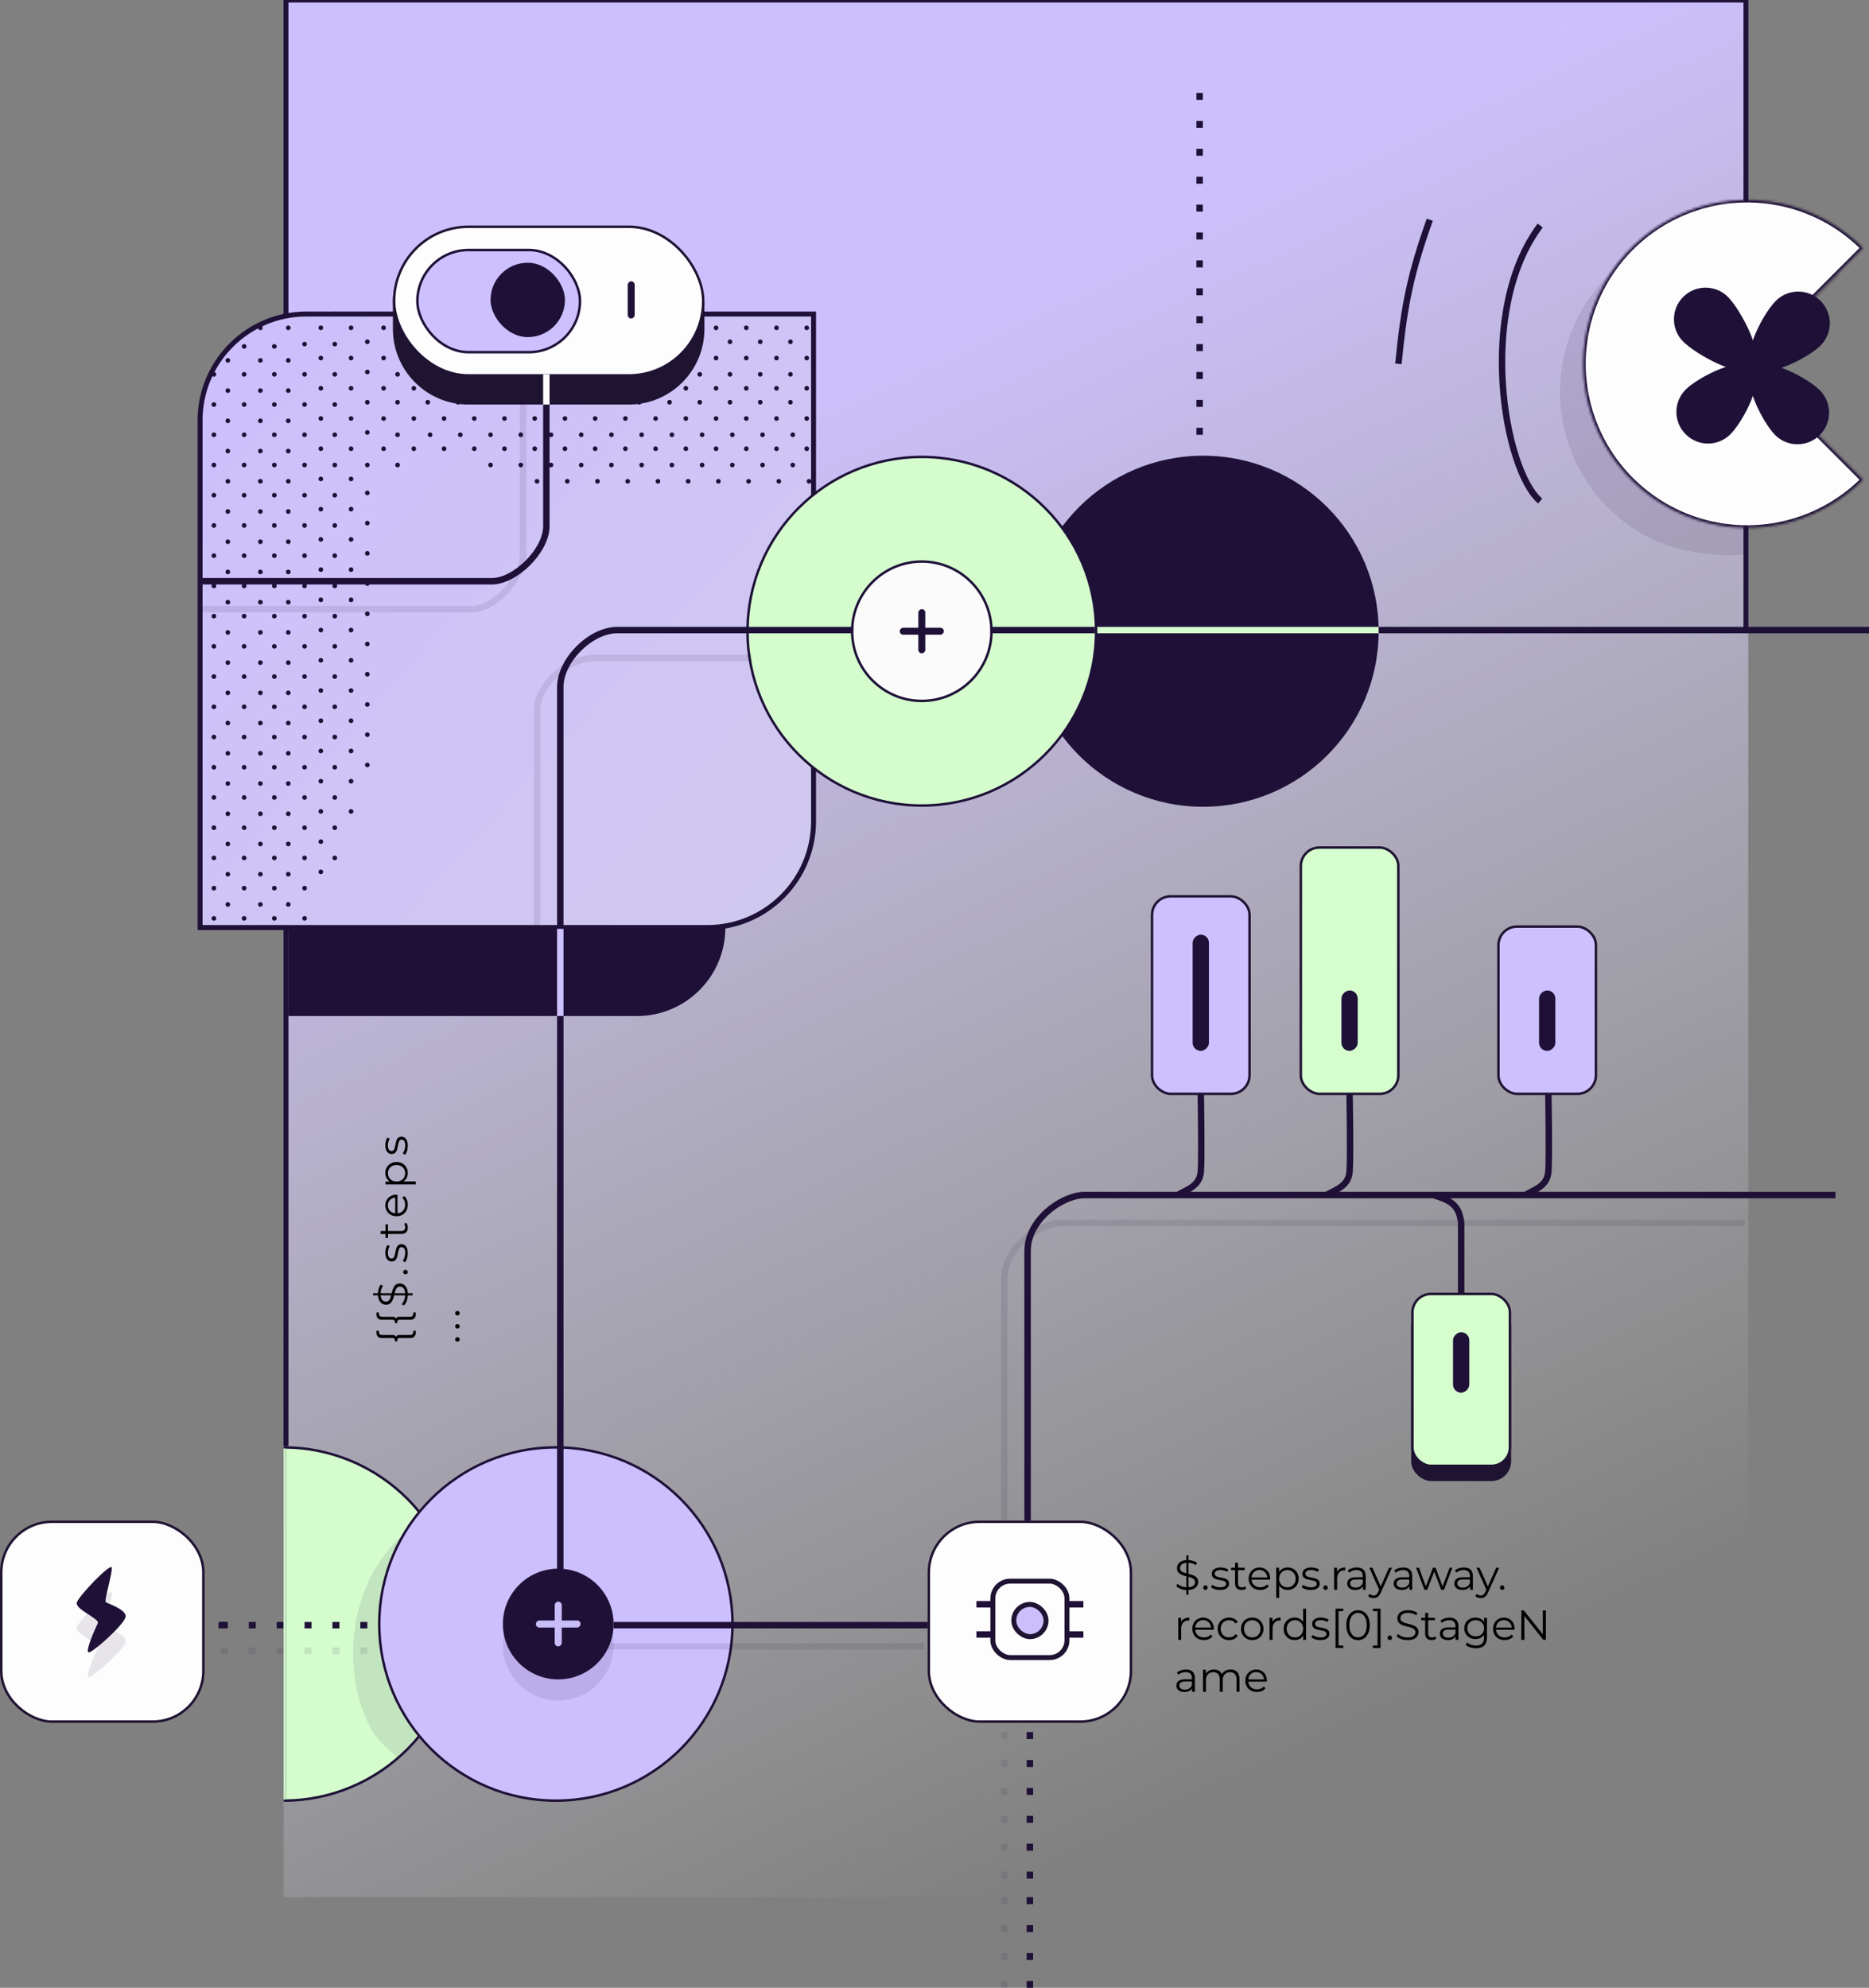 <svg width="756" height="804" viewBox="0 0 756 804" fill="none" xmlns="http://www.w3.org/2000/svg">
<rect x="0" y="0" width="756" height="804" fill="#808080" stroke="none"/>
<g clip-path="url(#clip0_120_532)">
<path d="M707.173 0H114.728V99.569V376.381V767.358H707.173V241.884V0Z" fill="url(#paint0_linear_120_532)"/>
<path d="M706.232 255.786C706.232 250.89 706.232 246.884 706.232 241.884V0H115.668V99.569V376.381C115.668 444.002 115.668 511.394 115.668 584.922" stroke="#1E1037" stroke-width="2"/>
<path d="M123.933 127.012H329.077V332.156C329.077 355.904 309.825 375.156 286.077 375.156H80.933V170.012C80.933 146.264 100.185 127.012 123.933 127.012Z" fill="url(#paint1_linear_120_532)" stroke="#1E1037" stroke-width="2"/>
<path d="M744.178 111.576C735.161 102.559 723.735 96.334 711.269 93.647C698.804 90.96 685.827 91.925 673.896 96.426C661.965 100.927 651.586 108.774 644.001 119.025C636.417 129.276 631.95 141.498 631.136 154.224C630.322 166.949 633.196 179.64 639.412 190.774C645.628 201.908 654.924 211.014 666.184 216.998C677.444 222.983 693.056 225.36 705.762 224.283C705.762 198.189 704.133 218.442 714.225 210.647L697.298 158.456L744.178 111.576Z" fill="#1E1037" fill-opacity="0.1"/>
<path d="M141.885 722.864C133.429 726.39 124.377 728.235 115.228 728.3L115.228 656.862L115.228 585.424C124.377 585.489 133.429 587.334 141.885 590.86C150.496 594.45 158.319 599.712 164.91 606.345C171.5 612.979 176.728 620.854 180.295 629.522C183.861 638.19 185.697 647.48 185.697 656.862C185.697 666.244 183.861 675.534 180.295 684.202C176.728 692.87 171.5 700.745 164.91 707.379C158.319 714.012 150.496 719.274 141.885 722.864Z" fill="#D4FCCD" stroke="#1E1037" stroke-linejoin="round"/>
<path d="M172.381 614.288C164.282 626.847 190.961 658.768 171.703 614.288C160.316 621.13 151.635 631.861 146.883 644.967C142.132 658.072 141.549 672.893 145.218 687.339C150.535 702.849 152.493 703.147 160.947 711.174L171.904 699.264L172.381 614.288Z" fill="#1F1038" fill-opacity="0.1"/>
<circle cx="224.85" cy="656.862" r="71.44" fill="#CCBFFD" stroke="#1E1037"/>
<circle cx="225.802" cy="665.438" r="22.392" fill="#1F1038" fill-opacity="0.1"/>
<circle cx="225.802" cy="656.862" r="22.392" fill="#1F1037"/>
<path d="M373.97 665.914H245.336" stroke="#1E1037" stroke-opacity="0.1" stroke-width="2.6"/>
<rect x="227.231" y="647.81" width="18.104" height="2.859" rx="1.429" transform="rotate(90 227.231 647.81)" fill="#C9BDF9"/>
<rect width="18.104" height="2.859" rx="1.429" transform="matrix(-1 -8.74228e-08 -8.74228e-08 1 234.854 655.433)" fill="#C9BDF9"/>
<path d="M89.337 657.332H92.158" stroke="#1E1037" stroke-width="2.6"/>
<path d="M100.622 657.332H103.443" stroke="#1E1037" stroke-width="2.6"/>
<path d="M111.906 657.332H114.727" stroke="#1E1037" stroke-width="2.6"/>
<path d="M123.191 657.332H126.012" stroke="#1E1037" stroke-width="2.6"/>
<path d="M134.476 657.332H137.297" stroke="#1E1037" stroke-width="2.6"/>
<path d="M145.76 657.332H148.581" stroke="#1E1037" stroke-width="2.6"/>
<path d="M89.337 667.676H92.158" stroke="#1E1037" stroke-opacity="0.1" stroke-width="2.6"/>
<path d="M100.622 667.676H103.443" stroke="#1E1037" stroke-opacity="0.1" stroke-width="2.6"/>
<path d="M111.906 667.676H114.727" stroke="#1E1037" stroke-opacity="0.1" stroke-width="2.6"/>
<path d="M123.191 667.676H126.012" stroke="#1E1037" stroke-opacity="0.1" stroke-width="2.6"/>
<path d="M134.476 667.676H137.297" stroke="#1E1037" stroke-opacity="0.1" stroke-width="2.6"/>
<path d="M145.76 667.676H148.581" stroke="#1E1037" stroke-opacity="0.1" stroke-width="2.6"/>
<rect x="-0.5" y="-0.5" width="80.814" height="81.754" rx="20.5" transform="matrix(1.19249e-08 -1 -1 -1.19249e-08 81.754 695.828)" fill="#FDFDFD" stroke="#1F1332"/>
<path d="M31.093 658.168C32.034 655.347 44.729 642.182 45.199 644.063C45.669 645.943 41.908 657.698 42.848 658.168C43.788 658.639 50.842 660.99 50.841 663.811C50.841 666.632 37.206 678.857 35.795 678.387C34.385 677.917 38.616 668.513 39.557 666.632C40.497 664.751 30.153 660.99 31.093 658.168Z" fill="#1F1037" fill-opacity="0.1"/>
<path d="M31.093 648.111C32.034 645.29 44.729 632.125 45.199 634.005C45.669 635.886 41.908 647.641 42.848 648.111C43.788 648.581 50.842 650.932 50.841 653.754C50.841 656.575 37.206 668.8 35.795 668.33C34.385 667.859 38.616 658.456 39.557 656.575C40.497 654.694 30.153 650.932 31.093 648.111Z" fill="#1F1037"/>
<circle cx="486.651" cy="255.316" r="70.999" fill="#1E1037"/>
<circle cx="372.864" cy="255.316" r="70.499" fill="#D4FCCD" stroke="#1E1037"/>
<circle cx="372.865" cy="255.316" r="28.182" fill="#FBFBFB" stroke="#1E1037"/>
<rect x="374.275" y="246.382" width="17.867" height="2.821" rx="1.411" transform="rotate(90 374.275 246.382)" fill="#1F1038"/>
<rect width="17.867" height="2.821" rx="1.411" transform="matrix(-1 -8.74228e-08 -8.74228e-08 1 381.798 253.905)" fill="#1F1038"/>
<rect x="630.061" y="400.606" width="25.39" height="7.523" rx="3.762" transform="rotate(90 630.061 400.606)" fill="#1F1038"/>
<rect x="489.943" y="378.036" width="47.96" height="7.523" rx="3.762" transform="rotate(90 489.943 378.036)" fill="#1F1038"/>
<rect x="550.128" y="400.606" width="25.39" height="7.523" rx="3.762" transform="rotate(90 550.128 400.606)" fill="#1F1038"/>
<rect x="595.267" y="539.783" width="25.39" height="7.523" rx="3.762" transform="rotate(90 595.267 539.783)" fill="#1F1038"/>
<path d="M485.241 173.032L485.241 175.853" stroke="#1E1037" stroke-width="2.6"/>
<path d="M485.241 161.747L485.241 164.568" stroke="#1E1037" stroke-width="2.6"/>
<path d="M485.241 150.462L485.241 153.283" stroke="#1E1037" stroke-width="2.6"/>
<path d="M485.241 139.178L485.241 141.999" stroke="#1E1037" stroke-width="2.6"/>
<path d="M485.241 127.893L485.241 130.714" stroke="#1E1037" stroke-width="2.6"/>
<path d="M485.241 116.608L485.241 119.429" stroke="#1E1037" stroke-width="2.6"/>
<path d="M485.241 105.324L485.241 108.145" stroke="#1E1037" stroke-width="2.6"/>
<path d="M485.241 94.039L485.241 96.86" stroke="#1E1037" stroke-width="2.6"/>
<path d="M485.241 82.754L485.241 85.575" stroke="#1E1037" stroke-width="2.6"/>
<path d="M485.241 71.47L485.241 74.291" stroke="#1E1037" stroke-width="2.6"/>
<path d="M485.241 60.185L485.241 63.006" stroke="#1E1037" stroke-width="2.6"/>
<path d="M485.241 48.9L485.241 51.721" stroke="#1E1037" stroke-width="2.6"/>
<path d="M485.241 37.616L485.241 40.437" stroke="#1E1037" stroke-width="2.6"/>
<path d="M116.608 375.215H293.402V375.215C293.402 394.951 277.403 410.95 257.667 410.95H116.608V375.215Z" fill="#1E1037"/>
<path d="M168.164 538.87C168.164 539.629 167.972 540.207 167.586 540.604C167.212 540.989 166.651 541.182 165.903 541.182L161.585 541.182C161.279 541.182 161.058 541.25 160.922 541.386C160.786 541.511 160.718 541.698 160.718 541.947L160.718 542.525L159.698 542.525L159.698 541.947C159.698 541.698 159.63 541.511 159.494 541.386C159.358 541.25 159.137 541.182 158.831 541.182L154.513 541.182C153.754 541.182 153.187 540.989 152.813 540.604C152.439 540.207 152.252 539.629 152.252 538.87L152.252 538.224L153.255 538.224L153.255 538.683C153.255 539.114 153.374 539.437 153.612 539.652C153.85 539.867 154.185 539.975 154.615 539.975L158.814 539.975C159.154 539.975 159.421 540.015 159.613 540.094C159.806 540.173 159.953 540.298 160.055 540.468C160.157 540.627 160.237 540.836 160.293 541.097L160.123 541.097C160.169 540.836 160.248 540.627 160.361 540.468C160.463 540.298 160.611 540.173 160.803 540.094C160.996 540.015 161.262 539.975 161.602 539.975L165.801 539.975C166.232 539.975 166.566 539.867 166.804 539.652C167.042 539.437 167.161 539.114 167.161 538.683L167.161 538.224L168.164 538.224L168.164 538.87ZM168.164 531.492C168.164 532.252 167.972 532.83 167.586 533.226C167.212 533.612 166.651 533.804 165.903 533.804L161.585 533.804C161.279 533.804 161.058 533.872 160.922 534.008C160.786 534.133 160.718 534.32 160.718 534.569L160.718 535.147L159.698 535.147L159.698 534.569C159.698 534.32 159.63 534.133 159.494 534.008C159.358 533.872 159.137 533.804 158.831 533.804L154.513 533.804C153.754 533.804 153.187 533.612 152.813 533.226C152.439 532.83 152.252 532.252 152.252 531.492L152.252 530.846L153.255 530.846L153.255 531.305C153.255 531.736 153.374 532.059 153.612 532.274C153.85 532.49 154.185 532.597 154.615 532.597L158.814 532.597C159.154 532.597 159.421 532.637 159.613 532.716C159.806 532.796 159.953 532.92 160.055 533.09C160.157 533.249 160.237 533.459 160.293 533.719L160.123 533.719C160.169 533.459 160.248 533.249 160.361 533.09C160.463 532.92 160.611 532.796 160.803 532.716C160.996 532.637 161.262 532.597 161.602 532.597L165.801 532.597C166.232 532.597 166.566 532.49 166.804 532.274C167.042 532.059 167.161 531.736 167.161 531.305L167.161 530.846L168.164 530.846L168.164 531.492ZM166.906 523.928L150.926 523.928L150.926 523.078L166.906 523.078L166.906 523.928ZM164.968 523.571C164.968 524.455 164.827 525.305 164.543 526.121C164.249 526.925 163.875 527.549 163.421 527.991L162.452 527.498C162.86 527.078 163.206 526.517 163.489 525.815C163.761 525.101 163.897 524.353 163.897 523.571C163.897 522.823 163.807 522.216 163.625 521.752C163.433 521.276 163.178 520.93 162.86 520.715C162.543 520.488 162.192 520.375 161.806 520.375C161.342 520.375 160.968 520.511 160.684 520.783C160.401 521.043 160.18 521.389 160.021 521.82C159.851 522.25 159.704 522.726 159.579 523.248C159.455 523.769 159.324 524.29 159.188 524.812C159.041 525.333 158.848 525.815 158.61 526.257C158.372 526.687 158.061 527.039 157.675 527.311C157.279 527.571 156.763 527.702 156.128 527.702C155.539 527.702 155.001 527.549 154.513 527.243C154.015 526.925 153.618 526.444 153.323 525.798C153.017 525.152 152.864 524.324 152.864 523.316C152.864 522.647 152.961 521.984 153.153 521.327C153.335 520.669 153.59 520.103 153.918 519.627L154.921 520.052C154.581 520.562 154.332 521.106 154.173 521.684C154.015 522.25 153.935 522.8 153.935 523.333C153.935 524.047 154.032 524.636 154.224 525.101C154.417 525.565 154.678 525.911 155.006 526.138C155.324 526.353 155.686 526.461 156.094 526.461C156.559 526.461 156.933 526.33 157.216 526.07C157.5 525.798 157.721 525.446 157.879 525.016C158.038 524.574 158.18 524.092 158.304 523.571C158.429 523.049 158.565 522.534 158.712 522.024C158.86 521.502 159.052 521.026 159.29 520.596C159.517 520.154 159.823 519.802 160.208 519.542C160.594 519.27 161.098 519.134 161.721 519.134C162.299 519.134 162.838 519.292 163.336 519.61C163.824 519.927 164.22 520.414 164.526 521.072C164.821 521.718 164.968 522.551 164.968 523.571ZM164.951 514.496C164.951 514.746 164.861 514.961 164.679 515.142C164.498 515.312 164.277 515.397 164.016 515.397C163.744 515.397 163.523 515.312 163.353 515.142C163.183 514.961 163.098 514.746 163.098 514.496C163.098 514.247 163.183 514.037 163.353 513.867C163.523 513.686 163.744 513.595 164.016 513.595C164.277 513.595 164.498 513.686 164.679 513.867C164.861 514.037 164.951 514.247 164.951 514.496ZM164.951 506.916C164.951 507.653 164.849 508.35 164.645 509.007C164.43 509.664 164.164 510.18 163.846 510.554L162.894 510.01C163.166 509.647 163.404 509.183 163.608 508.616C163.801 508.049 163.897 507.454 163.897 506.831C163.897 505.981 163.767 505.369 163.506 504.995C163.234 504.621 162.877 504.434 162.435 504.434C162.107 504.434 161.852 504.542 161.67 504.757C161.478 504.961 161.336 505.233 161.245 505.573C161.143 505.913 161.058 506.293 160.99 506.712C160.922 507.131 160.843 507.551 160.752 507.97C160.662 508.378 160.531 508.752 160.361 509.092C160.18 509.432 159.936 509.71 159.63 509.925C159.324 510.129 158.916 510.231 158.406 510.231C157.919 510.231 157.483 510.095 157.097 509.823C156.712 509.551 156.412 509.154 156.196 508.633C155.97 508.1 155.856 507.454 155.856 506.695C155.856 506.117 155.936 505.539 156.094 504.961C156.242 504.383 156.44 503.907 156.689 503.533L157.658 504.06C157.386 504.457 157.194 504.882 157.08 505.335C156.956 505.788 156.893 506.242 156.893 506.695C156.893 507.5 157.035 508.095 157.318 508.48C157.59 508.854 157.942 509.041 158.372 509.041C158.712 509.041 158.979 508.939 159.171 508.735C159.364 508.52 159.517 508.242 159.63 507.902C159.732 507.551 159.817 507.171 159.885 506.763C159.953 506.344 160.038 505.93 160.14 505.522C160.231 505.103 160.361 504.723 160.531 504.383C160.69 504.032 160.922 503.754 161.228 503.55C161.523 503.335 161.914 503.227 162.401 503.227C162.923 503.227 163.376 503.374 163.761 503.669C164.135 503.952 164.43 504.372 164.645 504.927C164.849 505.471 164.951 506.134 164.951 506.916ZM164.951 496.49C164.951 497.329 164.725 497.975 164.271 498.428C163.818 498.882 163.178 499.108 162.35 499.108L153.969 499.108L153.969 497.901L162.282 497.901C162.804 497.901 163.206 497.771 163.489 497.51C163.773 497.238 163.914 496.853 163.914 496.354C163.914 495.822 163.761 495.38 163.455 495.028L164.322 494.603C164.538 494.841 164.696 495.13 164.798 495.47C164.9 495.799 164.951 496.139 164.951 496.49ZM156.944 500.706L155.941 500.706L155.941 495.181L156.944 495.181L156.944 500.706ZM164.951 487.23C164.951 488.16 164.759 488.976 164.373 489.678C163.977 490.381 163.438 490.931 162.758 491.327C162.067 491.724 161.279 491.922 160.395 491.922C159.511 491.922 158.729 491.735 158.049 491.361C157.369 490.976 156.837 490.455 156.451 489.797C156.055 489.129 155.856 488.381 155.856 487.553C155.856 486.715 156.049 485.972 156.434 485.326C156.808 484.669 157.341 484.153 158.032 483.779C158.712 483.405 159.5 483.218 160.395 483.218C160.452 483.218 160.514 483.224 160.582 483.235C160.639 483.235 160.701 483.235 160.769 483.235L160.769 491.004L159.868 491.004L159.868 483.881L160.225 484.357C159.579 484.357 159.007 484.499 158.508 484.782C157.998 485.054 157.602 485.428 157.318 485.904C157.035 486.38 156.893 486.93 156.893 487.553C156.893 488.165 157.035 488.715 157.318 489.202C157.602 489.69 157.998 490.069 158.508 490.341C159.018 490.613 159.602 490.749 160.259 490.749L160.446 490.749C161.126 490.749 161.727 490.602 162.248 490.307C162.758 490.001 163.161 489.582 163.455 489.049C163.739 488.505 163.88 487.888 163.88 487.196C163.88 486.652 163.784 486.148 163.591 485.683C163.399 485.207 163.104 484.799 162.707 484.459L163.489 483.779C163.965 484.176 164.328 484.675 164.577 485.275C164.827 485.865 164.951 486.516 164.951 487.23ZM164.951 474.455C164.951 475.225 164.776 475.922 164.424 476.546C164.062 477.169 163.546 477.668 162.877 478.042C162.197 478.404 161.37 478.586 160.395 478.586C159.421 478.586 158.599 478.404 157.93 478.042C157.25 477.679 156.735 477.186 156.383 476.563C156.032 475.939 155.856 475.237 155.856 474.455C155.856 473.605 156.049 472.845 156.434 472.177C156.808 471.497 157.341 470.964 158.032 470.579C158.712 470.193 159.5 470.001 160.395 470.001C161.302 470.001 162.095 470.193 162.775 470.579C163.455 470.964 163.988 471.497 164.373 472.177C164.759 472.845 164.951 473.605 164.951 474.455ZM168.164 479.062L155.941 479.062L155.941 477.906L158.627 477.906L160.412 478.025L162.214 477.855L168.164 477.855L168.164 479.062ZM163.88 474.54C163.88 473.905 163.739 473.338 163.455 472.84C163.161 472.341 162.753 471.944 162.231 471.65C161.699 471.355 161.087 471.208 160.395 471.208C159.704 471.208 159.098 471.355 158.576 471.65C158.055 471.944 157.647 472.341 157.352 472.84C157.058 473.338 156.91 473.905 156.91 474.54C156.91 475.174 157.058 475.747 157.352 476.257C157.647 476.755 158.055 477.152 158.576 477.447C159.098 477.73 159.704 477.872 160.395 477.872C161.087 477.872 161.699 477.73 162.231 477.447C162.753 477.152 163.161 476.755 163.455 476.257C163.739 475.747 163.88 475.174 163.88 474.54ZM164.951 463.443C164.951 464.18 164.849 464.877 164.645 465.534C164.43 466.191 164.164 466.707 163.846 467.081L162.894 466.537C163.166 466.174 163.404 465.71 163.608 465.143C163.801 464.576 163.897 463.981 163.897 463.358C163.897 462.508 163.767 461.896 163.506 461.522C163.234 461.148 162.877 460.961 162.435 460.961C162.107 460.961 161.852 461.069 161.67 461.284C161.478 461.488 161.336 461.76 161.245 462.1C161.143 462.44 161.058 462.82 160.99 463.239C160.922 463.658 160.843 464.078 160.752 464.497C160.662 464.905 160.531 465.279 160.361 465.619C160.18 465.959 159.936 466.237 159.63 466.452C159.324 466.656 158.916 466.758 158.406 466.758C157.919 466.758 157.483 466.622 157.097 466.35C156.712 466.078 156.412 465.681 156.196 465.16C155.97 464.627 155.856 463.981 155.856 463.222C155.856 462.644 155.936 462.066 156.094 461.488C156.242 460.91 156.44 460.434 156.689 460.06L157.658 460.587C157.386 460.984 157.194 461.409 157.08 461.862C156.956 462.315 156.893 462.769 156.893 463.222C156.893 464.027 157.035 464.622 157.318 465.007C157.59 465.381 157.942 465.568 158.372 465.568C158.712 465.568 158.979 465.466 159.171 465.262C159.364 465.047 159.517 464.769 159.63 464.429C159.732 464.078 159.817 463.698 159.885 463.29C159.953 462.871 160.038 462.457 160.14 462.049C160.231 461.63 160.361 461.25 160.531 460.91C160.69 460.559 160.922 460.281 161.228 460.077C161.523 459.862 161.914 459.754 162.401 459.754C162.923 459.754 163.376 459.901 163.761 460.196C164.135 460.479 164.43 460.899 164.645 461.454C164.849 461.998 164.951 462.661 164.951 463.443ZM185.951 541.743C185.951 541.992 185.861 542.208 185.679 542.389C185.498 542.559 185.277 542.644 185.016 542.644C184.744 542.644 184.523 542.559 184.353 542.389C184.183 542.208 184.098 541.992 184.098 541.743C184.098 541.494 184.183 541.284 184.353 541.114C184.523 540.933 184.744 540.842 185.016 540.842C185.277 540.842 185.498 540.933 185.679 541.114C185.861 541.284 185.951 541.494 185.951 541.743ZM185.951 536.44C185.951 536.69 185.861 536.905 185.679 537.086C185.498 537.256 185.277 537.341 185.016 537.341C184.744 537.341 184.523 537.256 184.353 537.086C184.183 536.905 184.098 536.69 184.098 536.44C184.098 536.191 184.183 535.981 184.353 535.811C184.523 535.63 184.744 535.539 185.016 535.539C185.277 535.539 185.498 535.63 185.679 535.811C185.861 535.981 185.951 536.191 185.951 536.44ZM185.951 531.138C185.951 531.387 185.861 531.603 185.679 531.784C185.498 531.954 185.277 532.039 185.016 532.039C184.744 532.039 184.523 531.954 184.353 531.784C184.183 531.603 184.098 531.387 184.098 531.138C184.098 530.889 184.183 530.679 184.353 530.509C184.523 530.328 184.744 530.237 185.016 530.237C185.277 530.237 185.498 530.328 185.679 530.509C185.861 530.679 185.951 530.889 185.951 531.138Z" fill="black"/>
<path d="M479.862 645.04V629.06H480.712V645.04H479.862ZM480.219 643.102C479.335 643.102 478.485 642.96 477.669 642.677C476.864 642.382 476.241 642.008 475.799 641.555L476.292 640.586C476.711 640.994 477.272 641.34 477.975 641.623C478.689 641.895 479.437 642.031 480.219 642.031C480.967 642.031 481.573 641.94 482.038 641.759C482.514 641.566 482.86 641.311 483.075 640.994C483.302 640.677 483.415 640.325 483.415 639.94C483.415 639.475 483.279 639.101 483.007 638.818C482.746 638.535 482.401 638.314 481.97 638.155C481.539 637.985 481.063 637.838 480.542 637.713C480.021 637.588 479.499 637.458 478.978 637.322C478.457 637.175 477.975 636.982 477.533 636.744C477.102 636.506 476.751 636.194 476.479 635.809C476.218 635.412 476.088 634.897 476.088 634.262C476.088 633.673 476.241 633.134 476.547 632.647C476.864 632.148 477.346 631.752 477.992 631.457C478.638 631.151 479.465 630.998 480.474 630.998C481.143 630.998 481.806 631.094 482.463 631.287C483.12 631.468 483.687 631.723 484.163 632.052L483.738 633.055C483.228 632.715 482.684 632.466 482.106 632.307C481.539 632.148 480.99 632.069 480.457 632.069C479.743 632.069 479.154 632.165 478.689 632.358C478.224 632.551 477.879 632.811 477.652 633.14C477.437 633.457 477.329 633.82 477.329 634.228C477.329 634.693 477.459 635.067 477.72 635.35C477.992 635.633 478.343 635.854 478.774 636.013C479.216 636.172 479.698 636.313 480.219 636.438C480.74 636.563 481.256 636.699 481.766 636.846C482.287 636.993 482.763 637.186 483.194 637.424C483.636 637.651 483.987 637.957 484.248 638.342C484.52 638.727 484.656 639.232 484.656 639.855C484.656 640.433 484.497 640.971 484.18 641.47C483.863 641.957 483.375 642.354 482.718 642.66C482.072 642.955 481.239 643.102 480.219 643.102ZM487.593 643.085C487.344 643.085 487.128 642.994 486.947 642.813C486.777 642.632 486.692 642.411 486.692 642.15C486.692 641.878 486.777 641.657 486.947 641.487C487.128 641.317 487.344 641.232 487.593 641.232C487.842 641.232 488.052 641.317 488.222 641.487C488.403 641.657 488.494 641.878 488.494 642.15C488.494 642.411 488.403 642.632 488.222 642.813C488.052 642.994 487.842 643.085 487.593 643.085ZM493.474 643.085C492.737 643.085 492.04 642.983 491.383 642.779C490.725 642.564 490.21 642.297 489.836 641.98L490.38 641.028C490.742 641.3 491.207 641.538 491.774 641.742C492.34 641.935 492.935 642.031 493.559 642.031C494.409 642.031 495.021 641.901 495.395 641.64C495.769 641.368 495.956 641.011 495.956 640.569C495.956 640.24 495.848 639.985 495.633 639.804C495.429 639.611 495.157 639.47 494.817 639.379C494.477 639.277 494.097 639.192 493.678 639.124C493.258 639.056 492.839 638.977 492.42 638.886C492.012 638.795 491.638 638.665 491.298 638.495C490.958 638.314 490.68 638.07 490.465 637.764C490.261 637.458 490.159 637.05 490.159 636.54C490.159 636.053 490.295 635.616 490.567 635.231C490.839 634.846 491.235 634.545 491.757 634.33C492.289 634.103 492.935 633.99 493.695 633.99C494.273 633.99 494.851 634.069 495.429 634.228C496.007 634.375 496.483 634.574 496.857 634.823L496.33 635.792C495.933 635.52 495.508 635.327 495.055 635.214C494.601 635.089 494.148 635.027 493.695 635.027C492.89 635.027 492.295 635.169 491.91 635.452C491.536 635.724 491.349 636.075 491.349 636.506C491.349 636.846 491.451 637.112 491.655 637.305C491.87 637.498 492.148 637.651 492.488 637.764C492.839 637.866 493.219 637.951 493.627 638.019C494.046 638.087 494.46 638.172 494.868 638.274C495.287 638.365 495.667 638.495 496.007 638.665C496.358 638.824 496.636 639.056 496.84 639.362C497.055 639.657 497.163 640.048 497.163 640.535C497.163 641.056 497.015 641.51 496.721 641.895C496.437 642.269 496.018 642.564 495.463 642.779C494.919 642.983 494.256 643.085 493.474 643.085ZM502.199 643.085C501.361 643.085 500.715 642.858 500.261 642.405C499.808 641.952 499.581 641.311 499.581 640.484V632.103H500.788V640.416C500.788 640.937 500.919 641.34 501.179 641.623C501.451 641.906 501.837 642.048 502.335 642.048C502.868 642.048 503.31 641.895 503.661 641.589L504.086 642.456C503.848 642.671 503.559 642.83 503.219 642.932C502.891 643.034 502.551 643.085 502.199 643.085ZM497.983 635.078V634.075H503.508V635.078H497.983ZM509.759 643.085C508.83 643.085 508.014 642.892 507.311 642.507C506.608 642.11 506.059 641.572 505.662 640.892C505.265 640.201 505.067 639.413 505.067 638.529C505.067 637.645 505.254 636.863 505.628 636.183C506.013 635.503 506.535 634.97 507.192 634.585C507.861 634.188 508.609 633.99 509.436 633.99C510.275 633.99 511.017 634.183 511.663 634.568C512.32 634.942 512.836 635.475 513.21 636.166C513.584 636.846 513.771 637.634 513.771 638.529C513.771 638.586 513.765 638.648 513.754 638.716C513.754 638.773 513.754 638.835 513.754 638.903H505.985V638.002H513.108L512.632 638.359C512.632 637.713 512.49 637.141 512.207 636.642C511.935 636.132 511.561 635.735 511.085 635.452C510.609 635.169 510.059 635.027 509.436 635.027C508.824 635.027 508.274 635.169 507.787 635.452C507.3 635.735 506.92 636.132 506.648 636.642C506.376 637.152 506.24 637.736 506.24 638.393V638.58C506.24 639.26 506.387 639.861 506.682 640.382C506.988 640.892 507.407 641.294 507.94 641.589C508.484 641.872 509.102 642.014 509.793 642.014C510.337 642.014 510.841 641.918 511.306 641.725C511.782 641.532 512.19 641.238 512.53 640.841L513.21 641.623C512.813 642.099 512.315 642.462 511.714 642.711C511.125 642.96 510.473 643.085 509.759 643.085ZM520.835 643.085C520.064 643.085 519.367 642.909 518.744 642.558C518.121 642.195 517.622 641.68 517.248 641.011C516.885 640.331 516.704 639.504 516.704 638.529C516.704 637.554 516.885 636.733 517.248 636.064C517.611 635.384 518.104 634.868 518.727 634.517C519.35 634.166 520.053 633.99 520.835 633.99C521.685 633.99 522.444 634.183 523.113 634.568C523.793 634.942 524.326 635.475 524.711 636.166C525.096 636.846 525.289 637.634 525.289 638.529C525.289 639.436 525.096 640.229 524.711 640.909C524.326 641.589 523.793 642.122 523.113 642.507C522.444 642.892 521.685 643.085 520.835 643.085ZM516.228 646.298V634.075H517.384V636.761L517.265 638.546L517.435 640.348V646.298H516.228ZM520.75 642.014C521.385 642.014 521.951 641.872 522.45 641.589C522.949 641.294 523.345 640.886 523.64 640.365C523.935 639.832 524.082 639.22 524.082 638.529C524.082 637.838 523.935 637.231 523.64 636.71C523.345 636.189 522.949 635.781 522.45 635.486C521.951 635.191 521.385 635.044 520.75 635.044C520.115 635.044 519.543 635.191 519.033 635.486C518.534 635.781 518.138 636.189 517.843 636.71C517.56 637.231 517.418 637.838 517.418 638.529C517.418 639.22 517.56 639.832 517.843 640.365C518.138 640.886 518.534 641.294 519.033 641.589C519.543 641.872 520.115 642.014 520.75 642.014ZM530.146 643.085C529.41 643.085 528.713 642.983 528.055 642.779C527.398 642.564 526.882 642.297 526.508 641.98L527.052 641.028C527.415 641.3 527.88 641.538 528.446 641.742C529.013 641.935 529.608 642.031 530.231 642.031C531.081 642.031 531.693 641.901 532.067 641.64C532.441 641.368 532.628 641.011 532.628 640.569C532.628 640.24 532.521 639.985 532.305 639.804C532.101 639.611 531.829 639.47 531.489 639.379C531.149 639.277 530.77 639.192 530.35 639.124C529.931 639.056 529.512 638.977 529.092 638.886C528.684 638.795 528.31 638.665 527.97 638.495C527.63 638.314 527.353 638.07 527.137 637.764C526.933 637.458 526.831 637.05 526.831 636.54C526.831 636.053 526.967 635.616 527.239 635.231C527.511 634.846 527.908 634.545 528.429 634.33C528.962 634.103 529.608 633.99 530.367 633.99C530.945 633.99 531.523 634.069 532.101 634.228C532.679 634.375 533.155 634.574 533.529 634.823L533.002 635.792C532.606 635.52 532.181 635.327 531.727 635.214C531.274 635.089 530.821 635.027 530.367 635.027C529.563 635.027 528.968 635.169 528.582 635.452C528.208 635.724 528.021 636.075 528.021 636.506C528.021 636.846 528.123 637.112 528.327 637.305C528.543 637.498 528.82 637.651 529.16 637.764C529.512 637.866 529.891 637.951 530.299 638.019C530.719 638.087 531.132 638.172 531.54 638.274C531.96 638.365 532.339 638.495 532.679 638.665C533.031 638.824 533.308 639.056 533.512 639.362C533.728 639.657 533.835 640.048 533.835 640.535C533.835 641.056 533.688 641.51 533.393 641.895C533.11 642.269 532.691 642.564 532.135 642.779C531.591 642.983 530.928 643.085 530.146 643.085ZM536.169 643.085C535.92 643.085 535.705 642.994 535.523 642.813C535.353 642.632 535.268 642.411 535.268 642.15C535.268 641.878 535.353 641.657 535.523 641.487C535.705 641.317 535.92 641.232 536.169 641.232C536.419 641.232 536.628 641.317 536.798 641.487C536.98 641.657 537.07 641.878 537.07 642.15C537.07 642.411 536.98 642.632 536.798 642.813C536.628 642.994 536.419 643.085 536.169 643.085ZM539.653 643V634.075H540.809V636.506L540.69 636.081C540.939 635.401 541.358 634.885 541.948 634.534C542.537 634.171 543.268 633.99 544.141 633.99V635.163C544.095 635.163 544.05 635.163 544.005 635.163C543.959 635.152 543.914 635.146 543.869 635.146C542.928 635.146 542.191 635.435 541.659 636.013C541.126 636.58 540.86 637.39 540.86 638.444V643H539.653ZM551.272 643V641.028L551.221 640.705V637.407C551.221 636.648 551.006 636.064 550.575 635.656C550.156 635.248 549.527 635.044 548.688 635.044C548.11 635.044 547.56 635.14 547.039 635.333C546.518 635.526 546.076 635.781 545.713 636.098L545.169 635.197C545.622 634.812 546.166 634.517 546.801 634.313C547.436 634.098 548.104 633.99 548.807 633.99C549.963 633.99 550.853 634.279 551.476 634.857C552.111 635.424 552.428 636.291 552.428 637.458V643H551.272ZM548.195 643.085C547.526 643.085 546.943 642.977 546.444 642.762C545.957 642.535 545.583 642.229 545.322 641.844C545.061 641.447 544.931 640.994 544.931 640.484C544.931 640.019 545.039 639.6 545.254 639.226C545.481 638.841 545.843 638.535 546.342 638.308C546.852 638.07 547.532 637.951 548.382 637.951H551.459V638.852H548.416C547.555 638.852 546.954 639.005 546.614 639.311C546.285 639.617 546.121 639.997 546.121 640.45C546.121 640.96 546.319 641.368 546.716 641.674C547.113 641.98 547.668 642.133 548.382 642.133C549.062 642.133 549.646 641.98 550.133 641.674C550.632 641.357 550.994 640.903 551.221 640.314L551.493 641.147C551.266 641.736 550.87 642.207 550.303 642.558C549.748 642.909 549.045 643.085 548.195 643.085ZM555.608 646.383C555.189 646.383 554.787 646.315 554.401 646.179C554.027 646.043 553.704 645.839 553.432 645.567L553.993 644.666C554.22 644.881 554.464 645.046 554.724 645.159C554.996 645.284 555.297 645.346 555.625 645.346C556.022 645.346 556.362 645.233 556.645 645.006C556.94 644.791 557.218 644.405 557.478 643.85L558.056 642.541L558.192 642.354L561.864 634.075H563.054L558.583 644.071C558.334 644.649 558.056 645.108 557.75 645.448C557.456 645.788 557.133 646.026 556.781 646.162C556.43 646.309 556.039 646.383 555.608 646.383ZM557.988 643.255L553.874 634.075H555.132L558.77 642.269L557.988 643.255ZM570.082 643V641.028L570.031 640.705V637.407C570.031 636.648 569.815 636.064 569.385 635.656C568.965 635.248 568.336 635.044 567.498 635.044C566.92 635.044 566.37 635.14 565.849 635.333C565.327 635.526 564.885 635.781 564.523 636.098L563.979 635.197C564.432 634.812 564.976 634.517 565.611 634.313C566.245 634.098 566.914 633.99 567.617 633.99C568.773 633.99 569.662 634.279 570.286 634.857C570.92 635.424 571.238 636.291 571.238 637.458V643H570.082ZM567.005 643.085C566.336 643.085 565.752 642.977 565.254 642.762C564.766 642.535 564.392 642.229 564.132 641.844C563.871 641.447 563.741 640.994 563.741 640.484C563.741 640.019 563.848 639.6 564.064 639.226C564.29 638.841 564.653 638.535 565.152 638.308C565.662 638.07 566.342 637.951 567.192 637.951H570.269V638.852H567.226C566.364 638.852 565.764 639.005 565.424 639.311C565.095 639.617 564.931 639.997 564.931 640.45C564.931 640.96 565.129 641.368 565.526 641.674C565.922 641.98 566.478 642.133 567.192 642.133C567.872 642.133 568.455 641.98 568.943 641.674C569.441 641.357 569.804 640.903 570.031 640.314L570.303 641.147C570.076 641.736 569.679 642.207 569.113 642.558C568.557 642.909 567.855 643.085 567.005 643.085ZM576.169 643L572.803 634.075H573.959L577.019 642.354H576.492L579.637 634.075H580.674L583.785 642.354H583.258L586.369 634.075H587.474L584.091 643H582.952L579.96 635.214H580.317L577.308 643H576.169ZM594.619 643V641.028L594.568 640.705V637.407C594.568 636.648 594.352 636.064 593.922 635.656C593.502 635.248 592.873 635.044 592.035 635.044C591.457 635.044 590.907 635.14 590.386 635.333C589.864 635.526 589.422 635.781 589.06 636.098L588.516 635.197C588.969 634.812 589.513 634.517 590.148 634.313C590.782 634.098 591.451 633.99 592.154 633.99C593.31 633.99 594.199 634.279 594.823 634.857C595.457 635.424 595.775 636.291 595.775 637.458V643H594.619ZM591.542 643.085C590.873 643.085 590.289 642.977 589.791 642.762C589.303 642.535 588.929 642.229 588.669 641.844C588.408 641.447 588.278 640.994 588.278 640.484C588.278 640.019 588.385 639.6 588.601 639.226C588.827 638.841 589.19 638.535 589.689 638.308C590.199 638.07 590.879 637.951 591.729 637.951H594.806V638.852H591.763C590.901 638.852 590.301 639.005 589.961 639.311C589.632 639.617 589.468 639.997 589.468 640.45C589.468 640.96 589.666 641.368 590.063 641.674C590.459 641.98 591.015 642.133 591.729 642.133C592.409 642.133 592.992 641.98 593.48 641.674C593.978 641.357 594.341 640.903 594.568 640.314L594.84 641.147C594.613 641.736 594.216 642.207 593.65 642.558C593.094 642.909 592.392 643.085 591.542 643.085ZM598.955 646.383C598.536 646.383 598.133 646.315 597.748 646.179C597.374 646.043 597.051 645.839 596.779 645.567L597.34 644.666C597.567 644.881 597.81 645.046 598.071 645.159C598.343 645.284 598.643 645.346 598.972 645.346C599.369 645.346 599.709 645.233 599.992 645.006C600.287 644.791 600.564 644.405 600.825 643.85L601.403 642.541L601.539 642.354L605.211 634.075H606.401L601.93 644.071C601.681 644.649 601.403 645.108 601.097 645.448C600.802 645.788 600.479 646.026 600.128 646.162C599.777 646.309 599.386 646.383 598.955 646.383ZM601.335 643.255L597.221 634.075H598.479L602.117 642.269L601.335 643.255ZM607.639 643.085C607.39 643.085 607.174 642.994 606.993 642.813C606.823 642.632 606.738 642.411 606.738 642.15C606.738 641.878 606.823 641.657 606.993 641.487C607.174 641.317 607.39 641.232 607.639 641.232C607.888 641.232 608.098 641.317 608.268 641.487C608.449 641.657 608.54 641.878 608.54 642.15C608.54 642.411 608.449 642.632 608.268 642.813C608.098 642.994 607.888 643.085 607.639 643.085Z" fill="black"/>
<path d="M476.579 663.273V654.348H477.735V656.779L477.616 656.354C477.866 655.674 478.285 655.158 478.874 654.807C479.464 654.444 480.195 654.263 481.067 654.263V655.436C481.022 655.436 480.977 655.436 480.931 655.436C480.886 655.424 480.841 655.419 480.795 655.419C479.855 655.419 479.118 655.708 478.585 656.286C478.053 656.852 477.786 657.663 477.786 658.717V663.273H476.579ZM486.978 663.358C486.049 663.358 485.233 663.165 484.53 662.78C483.827 662.383 483.278 661.845 482.881 661.165C482.484 660.473 482.286 659.686 482.286 658.802C482.286 657.918 482.473 657.136 482.847 656.456C483.232 655.776 483.754 655.243 484.411 654.858C485.08 654.461 485.828 654.263 486.655 654.263C487.494 654.263 488.236 654.455 488.882 654.841C489.539 655.215 490.055 655.747 490.429 656.439C490.803 657.119 490.99 657.906 490.99 658.802C490.99 658.858 490.984 658.921 490.973 658.989C490.973 659.045 490.973 659.108 490.973 659.176H483.204V658.275H490.327L489.851 658.632C489.851 657.986 489.709 657.413 489.426 656.915C489.154 656.405 488.78 656.008 488.304 655.725C487.828 655.441 487.278 655.3 486.655 655.3C486.043 655.3 485.493 655.441 485.006 655.725C484.519 656.008 484.139 656.405 483.867 656.915C483.595 657.425 483.459 658.008 483.459 658.666V658.853C483.459 659.533 483.606 660.133 483.901 660.655C484.207 661.165 484.626 661.567 485.159 661.862C485.703 662.145 486.321 662.287 487.012 662.287C487.556 662.287 488.06 662.19 488.525 661.998C489.001 661.805 489.409 661.51 489.749 661.114L490.429 661.896C490.032 662.372 489.534 662.734 488.933 662.984C488.344 663.233 487.692 663.358 486.978 663.358ZM497.153 663.358C496.269 663.358 495.475 663.165 494.773 662.78C494.081 662.383 493.537 661.845 493.141 661.165C492.744 660.473 492.546 659.686 492.546 658.802C492.546 657.906 492.744 657.119 493.141 656.439C493.537 655.759 494.081 655.226 494.773 654.841C495.475 654.455 496.269 654.263 497.153 654.263C497.912 654.263 498.598 654.41 499.21 654.705C499.822 654.999 500.303 655.441 500.655 656.031L499.754 656.643C499.448 656.189 499.068 655.855 498.615 655.64C498.161 655.424 497.668 655.317 497.136 655.317C496.501 655.317 495.929 655.464 495.419 655.759C494.909 656.042 494.506 656.444 494.212 656.966C493.917 657.487 493.77 658.099 493.77 658.802C493.77 659.504 493.917 660.116 494.212 660.638C494.506 661.159 494.909 661.567 495.419 661.862C495.929 662.145 496.501 662.287 497.136 662.287C497.668 662.287 498.161 662.179 498.615 661.964C499.068 661.748 499.448 661.42 499.754 660.978L500.655 661.59C500.303 662.168 499.822 662.61 499.21 662.916C498.598 663.21 497.912 663.358 497.153 663.358ZM506.514 663.358C505.653 663.358 504.877 663.165 504.185 662.78C503.505 662.383 502.967 661.845 502.57 661.165C502.174 660.473 501.975 659.686 501.975 658.802C501.975 657.906 502.174 657.119 502.57 656.439C502.967 655.759 503.505 655.226 504.185 654.841C504.865 654.455 505.642 654.263 506.514 654.263C507.398 654.263 508.18 654.455 508.86 654.841C509.552 655.226 510.09 655.759 510.475 656.439C510.872 657.119 511.07 657.906 511.07 658.802C511.07 659.686 510.872 660.473 510.475 661.165C510.09 661.845 509.552 662.383 508.86 662.78C508.169 663.165 507.387 663.358 506.514 663.358ZM506.514 662.287C507.16 662.287 507.733 662.145 508.231 661.862C508.73 661.567 509.121 661.159 509.404 660.638C509.699 660.105 509.846 659.493 509.846 658.802C509.846 658.099 509.699 657.487 509.404 656.966C509.121 656.444 508.73 656.042 508.231 655.759C507.733 655.464 507.166 655.317 506.531 655.317C505.897 655.317 505.33 655.464 504.831 655.759C504.333 656.042 503.936 656.444 503.641 656.966C503.347 657.487 503.199 658.099 503.199 658.802C503.199 659.493 503.347 660.105 503.641 660.638C503.936 661.159 504.333 661.567 504.831 661.862C505.33 662.145 505.891 662.287 506.514 662.287ZM513.535 663.273V654.348H514.691V656.779L514.572 656.354C514.821 655.674 515.24 655.158 515.83 654.807C516.419 654.444 517.15 654.263 518.023 654.263V655.436C517.977 655.436 517.932 655.436 517.887 655.436C517.841 655.424 517.796 655.419 517.751 655.419C516.81 655.419 516.073 655.708 515.541 656.286C515.008 656.852 514.742 657.663 514.742 658.717V663.273H513.535ZM523.695 663.358C522.845 663.358 522.08 663.165 521.4 662.78C520.731 662.394 520.204 661.862 519.819 661.182C519.434 660.49 519.241 659.697 519.241 658.802C519.241 657.895 519.434 657.102 519.819 656.422C520.204 655.742 520.731 655.215 521.4 654.841C522.08 654.455 522.845 654.263 523.695 654.263C524.477 654.263 525.174 654.438 525.786 654.79C526.409 655.141 526.902 655.657 527.265 656.337C527.639 657.005 527.826 657.827 527.826 658.802C527.826 659.765 527.645 660.587 527.282 661.267C526.919 661.947 526.426 662.468 525.803 662.831C525.191 663.182 524.488 663.358 523.695 663.358ZM523.78 662.287C524.415 662.287 524.981 662.145 525.48 661.862C525.99 661.567 526.387 661.159 526.67 660.638C526.965 660.105 527.112 659.493 527.112 658.802C527.112 658.099 526.965 657.487 526.67 656.966C526.387 656.444 525.99 656.042 525.48 655.759C524.981 655.464 524.415 655.317 523.78 655.317C523.157 655.317 522.596 655.464 522.097 655.759C521.598 656.042 521.202 656.444 520.907 656.966C520.612 657.487 520.465 658.099 520.465 658.802C520.465 659.493 520.612 660.105 520.907 660.638C521.202 661.159 521.598 661.567 522.097 661.862C522.596 662.145 523.157 662.287 523.78 662.287ZM527.146 663.273V660.587L527.265 658.785L527.095 656.983V650.659H528.302V663.273H527.146ZM534.06 663.358C533.324 663.358 532.627 663.256 531.969 663.052C531.312 662.836 530.796 662.57 530.422 662.253L530.966 661.301C531.329 661.573 531.794 661.811 532.36 662.015C532.927 662.207 533.522 662.304 534.145 662.304C534.995 662.304 535.607 662.173 535.981 661.913C536.355 661.641 536.542 661.284 536.542 660.842C536.542 660.513 536.435 660.258 536.219 660.077C536.015 659.884 535.743 659.742 535.403 659.652C535.063 659.55 534.684 659.465 534.264 659.397C533.845 659.329 533.426 659.249 533.006 659.159C532.598 659.068 532.224 658.938 531.884 658.768C531.544 658.586 531.267 658.343 531.051 658.037C530.847 657.731 530.745 657.323 530.745 656.813C530.745 656.325 530.881 655.889 531.153 655.504C531.425 655.118 531.822 654.818 532.343 654.603C532.876 654.376 533.522 654.263 534.281 654.263C534.859 654.263 535.437 654.342 536.015 654.501C536.593 654.648 537.069 654.846 537.443 655.096L536.916 656.065C536.52 655.793 536.095 655.6 535.641 655.487C535.188 655.362 534.735 655.3 534.281 655.3C533.477 655.3 532.882 655.441 532.496 655.725C532.122 655.997 531.935 656.348 531.935 656.779C531.935 657.119 532.037 657.385 532.241 657.578C532.457 657.77 532.734 657.923 533.074 658.037C533.426 658.139 533.805 658.224 534.213 658.292C534.633 658.36 535.046 658.445 535.454 658.547C535.874 658.637 536.253 658.768 536.593 658.938C536.945 659.096 537.222 659.329 537.426 659.635C537.642 659.929 537.749 660.32 537.749 660.808C537.749 661.329 537.602 661.782 537.307 662.168C537.024 662.542 536.605 662.836 536.049 663.052C535.505 663.256 534.842 663.358 534.06 663.358ZM540.219 666.571V650.659H543.33V651.662H541.426V665.568H543.33V666.571H540.219ZM549.32 663.375C548.402 663.375 547.586 663.137 546.872 662.661C546.158 662.173 545.597 661.482 545.189 660.587C544.781 659.68 544.577 658.592 544.577 657.323C544.577 656.053 544.781 654.971 545.189 654.076C545.597 653.169 546.158 652.478 546.872 652.002C547.586 651.514 548.402 651.271 549.32 651.271C550.238 651.271 551.054 651.514 551.768 652.002C552.482 652.478 553.043 653.169 553.451 654.076C553.871 654.971 554.08 656.053 554.08 657.323C554.08 658.592 553.871 659.68 553.451 660.587C553.043 661.482 552.482 662.173 551.768 662.661C551.054 663.137 550.238 663.375 549.32 663.375ZM549.32 662.253C550.023 662.253 550.635 662.066 551.156 661.692C551.678 661.306 552.086 660.751 552.38 660.026C552.675 659.289 552.822 658.388 552.822 657.323C552.822 656.257 552.675 655.362 552.38 654.637C552.086 653.9 551.678 653.345 551.156 652.971C550.635 652.585 550.023 652.393 549.32 652.393C548.64 652.393 548.034 652.585 547.501 652.971C546.969 653.345 546.555 653.9 546.26 654.637C545.966 655.362 545.818 656.257 545.818 657.323C545.818 658.388 545.966 659.289 546.26 660.026C546.555 660.751 546.969 661.306 547.501 661.692C548.034 662.066 548.64 662.253 549.32 662.253ZM558.417 666.571H555.306V665.568H557.21V651.662H555.306V650.659H558.417V666.571ZM562.163 663.358C561.914 663.358 561.699 663.267 561.517 663.086C561.347 662.904 561.262 662.683 561.262 662.423C561.262 662.151 561.347 661.93 561.517 661.76C561.699 661.59 561.914 661.505 562.163 661.505C562.413 661.505 562.622 661.59 562.792 661.76C562.974 661.93 563.064 662.151 563.064 662.423C563.064 662.683 562.974 662.904 562.792 663.086C562.622 663.267 562.413 663.358 562.163 663.358ZM569.349 663.375C568.465 663.375 567.615 663.233 566.799 662.95C565.994 662.655 565.371 662.281 564.929 661.828L565.422 660.859C565.841 661.267 566.402 661.612 567.105 661.896C567.819 662.168 568.567 662.304 569.349 662.304C570.097 662.304 570.703 662.213 571.168 662.032C571.644 661.839 571.99 661.584 572.205 661.267C572.432 660.949 572.545 660.598 572.545 660.213C572.545 659.748 572.409 659.374 572.137 659.091C571.876 658.807 571.531 658.586 571.1 658.428C570.669 658.258 570.193 658.11 569.672 657.986C569.151 657.861 568.629 657.731 568.108 657.595C567.587 657.447 567.105 657.255 566.663 657.017C566.232 656.779 565.881 656.467 565.609 656.082C565.348 655.685 565.218 655.169 565.218 654.535C565.218 653.945 565.371 653.407 565.677 652.92C565.994 652.421 566.476 652.024 567.122 651.73C567.768 651.424 568.595 651.271 569.604 651.271C570.273 651.271 570.936 651.367 571.593 651.56C572.25 651.741 572.817 651.996 573.293 652.325L572.868 653.328C572.358 652.988 571.814 652.738 571.236 652.58C570.669 652.421 570.12 652.342 569.587 652.342C568.873 652.342 568.284 652.438 567.819 652.631C567.354 652.823 567.009 653.084 566.782 653.413C566.567 653.73 566.459 654.093 566.459 654.501C566.459 654.965 566.589 655.339 566.85 655.623C567.122 655.906 567.473 656.127 567.904 656.286C568.346 656.444 568.828 656.586 569.349 656.711C569.87 656.835 570.386 656.971 570.896 657.119C571.417 657.266 571.893 657.459 572.324 657.697C572.766 657.923 573.117 658.229 573.378 658.615C573.65 659 573.786 659.504 573.786 660.128C573.786 660.706 573.627 661.244 573.31 661.743C572.993 662.23 572.505 662.627 571.848 662.933C571.202 663.227 570.369 663.375 569.349 663.375ZM579.094 663.358C578.255 663.358 577.609 663.131 577.156 662.678C576.703 662.224 576.476 661.584 576.476 660.757V652.376H577.683V660.689C577.683 661.21 577.813 661.612 578.074 661.896C578.346 662.179 578.731 662.321 579.23 662.321C579.763 662.321 580.205 662.168 580.556 661.862L580.981 662.729C580.743 662.944 580.454 663.103 580.114 663.205C579.785 663.307 579.445 663.358 579.094 663.358ZM574.878 655.351V654.348H580.403V655.351H574.878ZM588.771 663.273V661.301L588.72 660.978V657.68C588.72 656.92 588.505 656.337 588.074 655.929C587.655 655.521 587.026 655.317 586.187 655.317C585.609 655.317 585.059 655.413 584.538 655.606C584.017 655.798 583.575 656.053 583.212 656.371L582.668 655.47C583.121 655.084 583.665 654.79 584.3 654.586C584.935 654.37 585.603 654.263 586.306 654.263C587.462 654.263 588.352 654.552 588.975 655.13C589.61 655.696 589.927 656.563 589.927 657.731V663.273H588.771ZM585.694 663.358C585.025 663.358 584.442 663.25 583.943 663.035C583.456 662.808 583.082 662.502 582.821 662.117C582.56 661.72 582.43 661.267 582.43 660.757C582.43 660.292 582.538 659.873 582.753 659.499C582.98 659.113 583.342 658.807 583.841 658.581C584.351 658.343 585.031 658.224 585.881 658.224H588.958V659.125H585.915C585.054 659.125 584.453 659.278 584.113 659.584C583.784 659.89 583.62 660.269 583.62 660.723C583.62 661.233 583.818 661.641 584.215 661.947C584.612 662.253 585.167 662.406 585.881 662.406C586.561 662.406 587.145 662.253 587.632 661.947C588.131 661.629 588.493 661.176 588.72 660.587L588.992 661.42C588.765 662.009 588.369 662.479 587.802 662.831C587.247 663.182 586.544 663.358 585.694 663.358ZM597.013 666.656C596.197 666.656 595.415 666.537 594.667 666.299C593.919 666.061 593.313 665.721 592.848 665.279L593.46 664.361C593.88 664.735 594.395 665.029 595.007 665.245C595.631 665.471 596.288 665.585 596.979 665.585C598.113 665.585 598.946 665.318 599.478 664.786C600.011 664.264 600.277 663.448 600.277 662.338V660.111L600.447 658.581L600.328 657.051V654.348H601.484V662.185C601.484 663.726 601.105 664.854 600.345 665.568C599.597 666.293 598.487 666.656 597.013 666.656ZM596.792 662.933C595.942 662.933 595.177 662.751 594.497 662.389C593.817 662.015 593.279 661.499 592.882 660.842C592.497 660.184 592.304 659.431 592.304 658.581C592.304 657.731 592.497 656.983 592.882 656.337C593.279 655.679 593.817 655.169 594.497 654.807C595.177 654.444 595.942 654.263 596.792 654.263C597.586 654.263 598.3 654.427 598.934 654.756C599.569 655.084 600.073 655.572 600.447 656.218C600.821 656.864 601.008 657.651 601.008 658.581C601.008 659.51 600.821 660.298 600.447 660.944C600.073 661.59 599.569 662.083 598.934 662.423C598.3 662.763 597.586 662.933 596.792 662.933ZM596.911 661.862C597.569 661.862 598.152 661.726 598.662 661.454C599.172 661.17 599.575 660.785 599.869 660.298C600.164 659.799 600.311 659.227 600.311 658.581C600.311 657.935 600.164 657.368 599.869 656.881C599.575 656.393 599.172 656.014 598.662 655.742C598.152 655.458 597.569 655.317 596.911 655.317C596.265 655.317 595.682 655.458 595.16 655.742C594.65 656.014 594.248 656.393 593.953 656.881C593.67 657.368 593.528 657.935 593.528 658.581C593.528 659.227 593.67 659.799 593.953 660.298C594.248 660.785 594.65 661.17 595.16 661.454C595.682 661.726 596.265 661.862 596.911 661.862ZM608.634 663.358C607.705 663.358 606.889 663.165 606.186 662.78C605.483 662.383 604.934 661.845 604.537 661.165C604.14 660.473 603.942 659.686 603.942 658.802C603.942 657.918 604.129 657.136 604.503 656.456C604.888 655.776 605.41 655.243 606.067 654.858C606.736 654.461 607.484 654.263 608.311 654.263C609.15 654.263 609.892 654.455 610.538 654.841C611.195 655.215 611.711 655.747 612.085 656.439C612.459 657.119 612.646 657.906 612.646 658.802C612.646 658.858 612.64 658.921 612.629 658.989C612.629 659.045 612.629 659.108 612.629 659.176H604.86V658.275H611.983L611.507 658.632C611.507 657.986 611.365 657.413 611.082 656.915C610.81 656.405 610.436 656.008 609.96 655.725C609.484 655.441 608.934 655.3 608.311 655.3C607.699 655.3 607.149 655.441 606.662 655.725C606.175 656.008 605.795 656.405 605.523 656.915C605.251 657.425 605.115 658.008 605.115 658.666V658.853C605.115 659.533 605.262 660.133 605.557 660.655C605.863 661.165 606.282 661.567 606.815 661.862C607.359 662.145 607.977 662.287 608.668 662.287C609.212 662.287 609.716 662.19 610.181 661.998C610.657 661.805 611.065 661.51 611.405 661.114L612.085 661.896C611.688 662.372 611.19 662.734 610.589 662.984C610 663.233 609.348 663.358 608.634 663.358ZM615.358 663.273V651.373H616.395L624.606 661.709H624.062V651.373H625.303V663.273H624.266L616.072 652.937H616.616V663.273H615.358ZM482.172 684.273V682.301L482.121 681.978V678.68C482.121 677.92 481.906 677.337 481.475 676.929C481.056 676.521 480.427 676.317 479.588 676.317C479.01 676.317 478.461 676.413 477.939 676.606C477.418 676.798 476.976 677.053 476.613 677.371L476.069 676.47C476.523 676.084 477.067 675.79 477.701 675.586C478.336 675.37 479.005 675.263 479.707 675.263C480.863 675.263 481.753 675.552 482.376 676.13C483.011 676.696 483.328 677.563 483.328 678.731V684.273H482.172ZM479.095 684.358C478.427 684.358 477.843 684.25 477.344 684.035C476.857 683.808 476.483 683.502 476.222 683.117C475.962 682.72 475.831 682.267 475.831 681.757C475.831 681.292 475.939 680.873 476.154 680.499C476.381 680.113 476.744 679.807 477.242 679.581C477.752 679.343 478.432 679.224 479.282 679.224H482.359V680.125H479.316C478.455 680.125 477.854 680.278 477.514 680.584C477.186 680.89 477.021 681.269 477.021 681.723C477.021 682.233 477.22 682.641 477.616 682.947C478.013 683.253 478.568 683.406 479.282 683.406C479.962 683.406 480.546 683.253 481.033 682.947C481.532 682.629 481.895 682.176 482.121 681.587L482.393 682.42C482.167 683.009 481.77 683.479 481.203 683.831C480.648 684.182 479.945 684.358 479.095 684.358ZM497.759 675.263C498.484 675.263 499.113 675.404 499.646 675.688C500.19 675.96 500.609 676.379 500.904 676.946C501.21 677.512 501.363 678.226 501.363 679.088V684.273H500.156V679.207C500.156 678.266 499.929 677.558 499.476 677.082C499.034 676.594 498.405 676.351 497.589 676.351C496.977 676.351 496.444 676.481 495.991 676.742C495.549 676.991 495.203 677.359 494.954 677.847C494.716 678.323 494.597 678.901 494.597 679.581V684.273H493.39V679.207C493.39 678.266 493.163 677.558 492.71 677.082C492.256 676.594 491.622 676.351 490.806 676.351C490.205 676.351 489.678 676.481 489.225 676.742C488.771 676.991 488.42 677.359 488.171 677.847C487.933 678.323 487.814 678.901 487.814 679.581V684.273H486.607V675.348H487.763V677.762L487.576 677.337C487.848 676.691 488.284 676.186 488.885 675.824C489.497 675.45 490.216 675.263 491.044 675.263C491.916 675.263 492.659 675.484 493.271 675.926C493.883 676.356 494.279 677.008 494.461 677.881L493.985 677.694C494.245 676.968 494.704 676.385 495.362 675.943C496.03 675.489 496.829 675.263 497.759 675.263ZM508.427 684.358C507.498 684.358 506.682 684.165 505.979 683.78C505.276 683.383 504.727 682.845 504.33 682.165C503.933 681.473 503.735 680.686 503.735 679.802C503.735 678.918 503.922 678.136 504.296 677.456C504.681 676.776 505.203 676.243 505.86 675.858C506.529 675.461 507.277 675.263 508.104 675.263C508.943 675.263 509.685 675.455 510.331 675.841C510.988 676.215 511.504 676.747 511.878 677.439C512.252 678.119 512.439 678.906 512.439 679.802C512.439 679.858 512.433 679.921 512.422 679.989C512.422 680.045 512.422 680.108 512.422 680.176H504.653V679.275H511.776L511.3 679.632C511.3 678.986 511.158 678.413 510.875 677.915C510.603 677.405 510.229 677.008 509.753 676.725C509.277 676.441 508.727 676.3 508.104 676.3C507.492 676.3 506.942 676.441 506.455 676.725C505.968 677.008 505.588 677.405 505.316 677.915C505.044 678.425 504.908 679.008 504.908 679.666V679.853C504.908 680.533 505.055 681.133 505.35 681.655C505.656 682.165 506.075 682.567 506.608 682.862C507.152 683.145 507.77 683.287 508.461 683.287C509.005 683.287 509.509 683.19 509.974 682.998C510.45 682.805 510.858 682.51 511.198 682.114L511.878 682.896C511.481 683.372 510.983 683.734 510.382 683.984C509.793 684.233 509.141 684.358 508.427 684.358Z" fill="black"/>
<mask id="path-54-inside-1_120_532" fill="white">
<path d="M753.582 100.292C744.31 91.02 732.497 84.706 719.637 82.147C706.776 79.589 693.446 80.902 681.332 85.92C669.218 90.938 658.863 99.436 651.578 110.338C644.294 121.241 640.405 134.059 640.405 147.171C640.405 160.283 644.294 173.101 651.578 184.004C658.863 194.906 669.218 203.404 681.332 208.422C693.446 213.44 706.776 214.753 719.637 212.194C732.497 209.636 744.31 203.322 753.582 194.05L706.703 147.171L753.582 100.292Z"/>
</mask>
<path d="M753.582 100.292C744.31 91.02 732.497 84.706 719.637 82.147C706.776 79.589 693.446 80.902 681.332 85.92C669.218 90.938 658.863 99.436 651.578 110.338C644.294 121.241 640.405 134.059 640.405 147.171C640.405 160.283 644.294 173.101 651.578 184.004C658.863 194.906 669.218 203.404 681.332 208.422C693.446 213.44 706.776 214.753 719.637 212.194C732.497 209.636 744.31 203.322 753.582 194.05L706.703 147.171L753.582 100.292Z" fill="#FDFDFD" stroke="#1E1037" stroke-width="2" mask="url(#path-54-inside-1_120_532)"/>
<path d="M699.011 120.161C703.966 125.196 714.156 143.714 709.121 148.67C704.086 153.625 685.732 143.141 680.777 138.106C675.821 133.071 675.886 124.972 680.921 120.017C685.956 115.061 694.055 115.126 699.011 120.161Z" fill="#1E1037"/>
<path d="M736.472 121.752C741.427 126.787 741.362 134.886 736.327 139.842C731.292 144.797 714.076 153.705 709.121 148.67C704.165 143.635 713.347 126.563 718.382 121.608C723.417 116.652 731.516 116.717 736.472 121.752Z" fill="#1E1037"/>
<path d="M736.184 157.931C741.139 162.966 741.075 171.065 736.039 176.021C731.004 180.976 722.905 180.912 717.95 175.877C712.994 170.841 704.086 153.625 709.121 148.67C714.157 143.714 731.228 152.896 736.184 157.931Z" fill="#1E1037"/>
<path d="M709.121 148.67C714.076 153.705 704.895 170.777 699.86 175.732C694.825 180.688 686.726 180.623 681.77 175.588C676.815 170.553 676.879 162.454 681.914 157.498C686.95 152.543 704.166 143.635 709.121 148.67Z" fill="#1E1037"/>
<path d="M406.248 615.015C406.248 615.015 406.248 529.439 406.248 517.214C406.248 504.989 419.414 495.115 428.818 494.645L447.86 494.645L466.903 494.645L705.762 494.645" stroke="#1E1037" stroke-opacity="0.1" stroke-width="2.6"/>
<circle cx="86.516" cy="371.454" r="0.94" fill="#1E1037"/>
<circle cx="86.516" cy="359.229" r="0.94" fill="#1E1037"/>
<circle cx="86.516" cy="347.004" r="0.94" fill="#1E1037"/>
<circle cx="86.516" cy="334.779" r="0.94" fill="#1E1037"/>
<circle cx="86.516" cy="322.554" r="0.94" fill="#1E1037"/>
<circle cx="86.516" cy="310.328" r="0.94" fill="#1E1037"/>
<circle cx="86.516" cy="298.103" r="0.94" fill="#1E1037"/>
<circle cx="86.516" cy="285.878" r="0.94" fill="#1E1037"/>
<circle cx="86.516" cy="273.653" r="0.94" fill="#1E1037"/>
<circle cx="86.516" cy="261.428" r="0.94" fill="#1E1037"/>
<circle cx="86.516" cy="249.203" r="0.94" fill="#1E1037"/>
<circle cx="86.516" cy="236.978" r="0.94" fill="#1E1037"/>
<circle cx="86.516" cy="224.753" r="0.94" fill="#1E1037"/>
<circle cx="86.516" cy="212.528" r="0.94" fill="#1E1037"/>
<circle cx="86.516" cy="200.303" r="0.94" fill="#1E1037"/>
<circle cx="86.516" cy="188.078" r="0.94" fill="#1E1037"/>
<circle cx="86.516" cy="175.853" r="0.94" fill="#1E1037"/>
<circle cx="86.516" cy="163.628" r="0.94" fill="#1E1037"/>
<circle cx="86.516" cy="151.403" r="0.94" fill="#1E1037"/>
<circle cx="92.158" cy="365.811" r="0.94" fill="#1E1037"/>
<circle cx="92.158" cy="353.586" r="0.94" fill="#1E1037"/>
<circle cx="92.158" cy="341.361" r="0.94" fill="#1E1037"/>
<circle cx="92.158" cy="329.136" r="0.94" fill="#1E1037"/>
<circle cx="92.158" cy="316.911" r="0.94" fill="#1E1037"/>
<circle cx="92.158" cy="304.686" r="0.94" fill="#1E1037"/>
<circle cx="92.158" cy="292.461" r="0.94" fill="#1E1037"/>
<circle cx="92.158" cy="280.236" r="0.94" fill="#1E1037"/>
<circle cx="92.158" cy="268.011" r="0.94" fill="#1E1037"/>
<circle cx="92.158" cy="255.786" r="0.94" fill="#1E1037"/>
<circle cx="92.158" cy="243.561" r="0.94" fill="#1E1037"/>
<circle cx="92.158" cy="231.336" r="0.94" fill="#1E1037"/>
<circle cx="92.158" cy="219.111" r="0.94" fill="#1E1037"/>
<circle cx="92.158" cy="206.886" r="0.94" fill="#1E1037"/>
<circle cx="92.158" cy="194.661" r="0.94" fill="#1E1037"/>
<circle cx="92.158" cy="182.436" r="0.94" fill="#1E1037"/>
<circle cx="92.158" cy="170.21" r="0.94" fill="#1E1037"/>
<circle cx="92.158" cy="157.985" r="0.94" fill="#1E1037"/>
<circle cx="92.158" cy="145.76" r="0.94" fill="#1E1037"/>
<circle cx="98.741" cy="371.454" r="0.94" fill="#1E1037"/>
<circle cx="98.741" cy="359.229" r="0.94" fill="#1E1037"/>
<circle cx="98.741" cy="347.004" r="0.94" fill="#1E1037"/>
<circle cx="98.741" cy="334.779" r="0.94" fill="#1E1037"/>
<circle cx="98.741" cy="322.554" r="0.94" fill="#1E1037"/>
<circle cx="98.741" cy="310.328" r="0.94" fill="#1E1037"/>
<circle cx="98.741" cy="298.103" r="0.94" fill="#1E1037"/>
<circle cx="98.741" cy="285.878" r="0.94" fill="#1E1037"/>
<circle cx="98.741" cy="273.653" r="0.94" fill="#1E1037"/>
<circle cx="98.741" cy="261.428" r="0.94" fill="#1E1037"/>
<circle cx="98.741" cy="249.203" r="0.94" fill="#1E1037"/>
<circle cx="98.741" cy="236.978" r="0.94" fill="#1E1037"/>
<circle cx="98.741" cy="224.753" r="0.94" fill="#1E1037"/>
<circle cx="98.741" cy="212.528" r="0.94" fill="#1E1037"/>
<circle cx="98.741" cy="200.303" r="0.94" fill="#1E1037"/>
<circle cx="98.741" cy="188.078" r="0.94" fill="#1E1037"/>
<circle cx="98.741" cy="175.853" r="0.94" fill="#1E1037"/>
<circle cx="98.741" cy="163.628" r="0.94" fill="#1E1037"/>
<circle cx="98.741" cy="151.403" r="0.94" fill="#1E1037"/>
<circle cx="105.324" cy="365.811" r="0.94" fill="#1E1037"/>
<circle cx="105.324" cy="353.586" r="0.94" fill="#1E1037"/>
<circle cx="105.324" cy="341.361" r="0.94" fill="#1E1037"/>
<circle cx="105.324" cy="329.136" r="0.94" fill="#1E1037"/>
<circle cx="105.324" cy="316.911" r="0.94" fill="#1E1037"/>
<circle cx="105.324" cy="304.686" r="0.94" fill="#1E1037"/>
<circle cx="105.324" cy="292.461" r="0.94" fill="#1E1037"/>
<circle cx="105.324" cy="280.236" r="0.94" fill="#1E1037"/>
<circle cx="105.324" cy="268.011" r="0.94" fill="#1E1037"/>
<circle cx="105.324" cy="255.786" r="0.94" fill="#1E1037"/>
<circle cx="105.324" cy="243.561" r="0.94" fill="#1E1037"/>
<circle cx="105.324" cy="231.336" r="0.94" fill="#1E1037"/>
<circle cx="105.324" cy="219.111" r="0.94" fill="#1E1037"/>
<circle cx="105.324" cy="206.886" r="0.94" fill="#1E1037"/>
<circle cx="105.324" cy="194.661" r="0.94" fill="#1E1037"/>
<circle cx="105.324" cy="182.436" r="0.94" fill="#1E1037"/>
<circle cx="105.324" cy="170.21" r="0.94" fill="#1E1037"/>
<circle cx="105.324" cy="157.985" r="0.94" fill="#1E1037"/>
<circle cx="105.324" cy="145.76" r="0.94" fill="#1E1037"/>
<circle cx="110.966" cy="371.454" r="0.94" fill="#1E1037"/>
<circle cx="110.966" cy="359.229" r="0.94" fill="#1E1037"/>
<circle cx="110.966" cy="347.004" r="0.94" fill="#1E1037"/>
<circle cx="110.966" cy="334.779" r="0.94" fill="#1E1037"/>
<circle cx="110.966" cy="322.554" r="0.94" fill="#1E1037"/>
<circle cx="110.966" cy="310.328" r="0.94" fill="#1E1037"/>
<circle cx="110.966" cy="298.103" r="0.94" fill="#1E1037"/>
<circle cx="110.966" cy="285.878" r="0.94" fill="#1E1037"/>
<circle cx="110.966" cy="273.653" r="0.94" fill="#1E1037"/>
<circle cx="110.966" cy="261.428" r="0.94" fill="#1E1037"/>
<circle cx="110.966" cy="249.203" r="0.94" fill="#1E1037"/>
<circle cx="110.966" cy="236.978" r="0.94" fill="#1E1037"/>
<circle cx="110.966" cy="224.753" r="0.94" fill="#1E1037"/>
<circle cx="110.966" cy="212.528" r="0.94" fill="#1E1037"/>
<circle cx="110.966" cy="200.303" r="0.94" fill="#1E1037"/>
<circle cx="110.966" cy="188.078" r="0.94" fill="#1E1037"/>
<circle cx="110.966" cy="175.853" r="0.94" fill="#1E1037"/>
<circle cx="110.966" cy="163.628" r="0.94" fill="#1E1037"/>
<circle cx="110.966" cy="151.403" r="0.94" fill="#1E1037"/>
<circle cx="116.608" cy="365.811" r="0.94" fill="#1E1037"/>
<circle cx="116.608" cy="353.586" r="0.94" fill="#1E1037"/>
<circle cx="116.608" cy="341.361" r="0.94" fill="#1E1037"/>
<circle cx="116.608" cy="329.136" r="0.94" fill="#1E1037"/>
<circle cx="116.608" cy="316.911" r="0.94" fill="#1E1037"/>
<circle cx="116.608" cy="304.686" r="0.94" fill="#1E1037"/>
<circle cx="116.608" cy="292.461" r="0.94" fill="#1E1037"/>
<circle cx="116.608" cy="280.236" r="0.94" fill="#1E1037"/>
<circle cx="116.608" cy="268.011" r="0.94" fill="#1E1037"/>
<circle cx="116.608" cy="255.786" r="0.94" fill="#1E1037"/>
<circle cx="116.608" cy="243.561" r="0.94" fill="#1E1037"/>
<circle cx="116.608" cy="231.336" r="0.94" fill="#1E1037"/>
<circle cx="116.608" cy="219.111" r="0.94" fill="#1E1037"/>
<circle cx="116.608" cy="206.886" r="0.94" fill="#1E1037"/>
<circle cx="116.608" cy="194.661" r="0.94" fill="#1E1037"/>
<circle cx="116.608" cy="182.436" r="0.94" fill="#1E1037"/>
<circle cx="116.608" cy="170.21" r="0.94" fill="#1E1037"/>
<circle cx="116.608" cy="157.985" r="0.94" fill="#1E1037"/>
<circle cx="116.608" cy="145.76" r="0.94" fill="#1E1037"/>
<circle cx="110.966" cy="140.118" r="0.94" fill="#1E1037"/>
<circle cx="98.741" cy="140.118" r="0.94" fill="#1E1037"/>
<circle cx="105.323" cy="132.595" r="0.94" fill="#1E1037"/>
<circle cx="116.608" cy="132.595" r="0.94" fill="#1E1037"/>
<circle cx="123.191" cy="139.178" r="0.94" fill="#1E1037"/>
<circle cx="123.191" cy="371.454" r="0.94" fill="#1E1037"/>
<circle cx="123.191" cy="359.229" r="0.94" fill="#1E1037"/>
<circle cx="123.191" cy="347.004" r="0.94" fill="#1E1037"/>
<circle cx="123.191" cy="334.779" r="0.94" fill="#1E1037"/>
<circle cx="123.191" cy="322.554" r="0.94" fill="#1E1037"/>
<circle cx="123.191" cy="310.328" r="0.94" fill="#1E1037"/>
<circle cx="123.191" cy="298.103" r="0.94" fill="#1E1037"/>
<circle cx="123.191" cy="285.878" r="0.94" fill="#1E1037"/>
<circle cx="123.191" cy="273.653" r="0.94" fill="#1E1037"/>
<circle cx="123.191" cy="261.428" r="0.94" fill="#1E1037"/>
<circle cx="123.191" cy="249.203" r="0.94" fill="#1E1037"/>
<circle cx="123.191" cy="236.978" r="0.94" fill="#1E1037"/>
<circle cx="123.191" cy="224.753" r="0.94" fill="#1E1037"/>
<circle cx="123.191" cy="212.528" r="0.94" fill="#1E1037"/>
<circle cx="123.191" cy="200.303" r="0.94" fill="#1E1037"/>
<circle cx="123.191" cy="188.078" r="0.94" fill="#1E1037"/>
<circle cx="123.191" cy="175.853" r="0.94" fill="#1E1037"/>
<circle cx="123.191" cy="163.628" r="0.94" fill="#1E1037"/>
<circle cx="123.191" cy="151.403" r="0.94" fill="#1E1037"/>
<circle cx="129.774" cy="352.646" r="0.94" fill="#1E1037"/>
<circle cx="129.774" cy="340.421" r="0.94" fill="#1E1037"/>
<circle cx="129.774" cy="328.196" r="0.94" fill="#1E1037"/>
<circle cx="129.774" cy="315.971" r="0.94" fill="#1E1037"/>
<circle cx="129.774" cy="303.746" r="0.94" fill="#1E1037"/>
<circle cx="129.774" cy="291.521" r="0.94" fill="#1E1037"/>
<circle cx="129.774" cy="279.296" r="0.94" fill="#1E1037"/>
<circle cx="129.774" cy="267.071" r="0.94" fill="#1E1037"/>
<circle cx="129.774" cy="254.846" r="0.94" fill="#1E1037"/>
<circle cx="129.774" cy="242.62" r="0.94" fill="#1E1037"/>
<circle cx="129.774" cy="230.395" r="0.94" fill="#1E1037"/>
<circle cx="129.774" cy="218.17" r="0.94" fill="#1E1037"/>
<circle cx="129.774" cy="205.945" r="0.94" fill="#1E1037"/>
<circle cx="129.774" cy="193.72" r="0.94" fill="#1E1037"/>
<circle cx="129.774" cy="181.495" r="0.94" fill="#1E1037"/>
<circle cx="129.774" cy="169.27" r="0.94" fill="#1E1037"/>
<circle cx="129.774" cy="157.045" r="0.94" fill="#1E1037"/>
<circle cx="129.774" cy="144.82" r="0.94" fill="#1E1037"/>
<circle cx="129.774" cy="132.595" r="0.94" fill="#1E1037"/>
<circle cx="135.416" cy="347.004" r="0.94" fill="#1E1037"/>
<circle cx="135.416" cy="334.779" r="0.94" fill="#1E1037"/>
<circle cx="135.416" cy="322.554" r="0.94" fill="#1E1037"/>
<circle cx="135.416" cy="310.328" r="0.94" fill="#1E1037"/>
<circle cx="135.416" cy="298.103" r="0.94" fill="#1E1037"/>
<circle cx="135.416" cy="285.878" r="0.94" fill="#1E1037"/>
<circle cx="135.416" cy="273.653" r="0.94" fill="#1E1037"/>
<circle cx="135.416" cy="261.428" r="0.94" fill="#1E1037"/>
<circle cx="135.416" cy="249.203" r="0.94" fill="#1E1037"/>
<circle cx="135.416" cy="236.978" r="0.94" fill="#1E1037"/>
<circle cx="135.416" cy="224.753" r="0.94" fill="#1E1037"/>
<circle cx="135.416" cy="212.528" r="0.94" fill="#1E1037"/>
<circle cx="135.416" cy="200.303" r="0.94" fill="#1E1037"/>
<circle cx="135.416" cy="188.078" r="0.94" fill="#1E1037"/>
<circle cx="135.416" cy="175.853" r="0.94" fill="#1E1037"/>
<circle cx="135.416" cy="163.628" r="0.94" fill="#1E1037"/>
<circle cx="135.416" cy="151.403" r="0.94" fill="#1E1037"/>
<circle cx="135.416" cy="139.178" r="0.94" fill="#1E1037"/>
<circle cx="135.416" cy="126.953" r="0.94" fill="#1E1037"/>
<circle cx="141.999" cy="328.196" r="0.94" fill="#1E1037"/>
<circle cx="141.999" cy="315.971" r="0.94" fill="#1E1037"/>
<circle cx="141.999" cy="303.746" r="0.94" fill="#1E1037"/>
<circle cx="141.999" cy="291.521" r="0.94" fill="#1E1037"/>
<circle cx="141.999" cy="279.296" r="0.94" fill="#1E1037"/>
<circle cx="141.999" cy="267.071" r="0.94" fill="#1E1037"/>
<circle cx="141.999" cy="254.846" r="0.94" fill="#1E1037"/>
<circle cx="141.999" cy="242.62" r="0.94" fill="#1E1037"/>
<circle cx="141.999" cy="230.395" r="0.94" fill="#1E1037"/>
<circle cx="141.999" cy="218.17" r="0.94" fill="#1E1037"/>
<circle cx="141.999" cy="205.945" r="0.94" fill="#1E1037"/>
<circle cx="141.999" cy="193.72" r="0.94" fill="#1E1037"/>
<circle cx="141.999" cy="181.495" r="0.94" fill="#1E1037"/>
<circle cx="141.999" cy="169.27" r="0.94" fill="#1E1037"/>
<circle cx="141.999" cy="157.045" r="0.94" fill="#1E1037"/>
<circle cx="141.999" cy="144.82" r="0.94" fill="#1E1037"/>
<circle cx="141.999" cy="132.595" r="0.94" fill="#1E1037"/>
<circle cx="148.581" cy="309.388" r="0.94" fill="#1E1037"/>
<circle cx="148.581" cy="297.163" r="0.94" fill="#1E1037"/>
<circle cx="148.581" cy="284.938" r="0.94" fill="#1E1037"/>
<circle cx="148.581" cy="272.713" r="0.94" fill="#1E1037"/>
<circle cx="148.581" cy="260.488" r="0.94" fill="#1E1037"/>
<circle cx="148.581" cy="248.263" r="0.94" fill="#1E1037"/>
<circle cx="148.581" cy="236.038" r="0.94" fill="#1E1037"/>
<circle cx="148.581" cy="223.813" r="0.94" fill="#1E1037"/>
<circle cx="148.581" cy="211.588" r="0.94" fill="#1E1037"/>
<circle cx="148.581" cy="199.363" r="0.94" fill="#1E1037"/>
<circle cx="148.581" cy="188.078" r="0.94" fill="#1E1037"/>
<circle cx="148.581" cy="174.912" r="0.94" fill="#1E1037"/>
<circle cx="148.581" cy="162.687" r="0.94" fill="#1E1037"/>
<circle cx="148.581" cy="150.462" r="0.94" fill="#1E1037"/>
<circle cx="148.581" cy="138.237" r="0.94" fill="#1E1037"/>
<circle cx="155.164" cy="132.595" r="0.94" transform="rotate(90 155.164 132.595)" fill="#1E1037"/>
<circle cx="167.389" cy="132.595" r="0.94" transform="rotate(90 167.389 132.595)" fill="#1E1037"/>
<circle cx="179.614" cy="132.595" r="0.94" transform="rotate(90 179.614 132.595)" fill="#1E1037"/>
<circle cx="191.839" cy="132.595" r="0.94" transform="rotate(90 191.839 132.595)" fill="#1E1037"/>
<circle cx="204.064" cy="132.595" r="0.94" transform="rotate(90 204.064 132.595)" fill="#1E1037"/>
<circle cx="216.29" cy="132.595" r="0.94" transform="rotate(90 216.29 132.595)" fill="#1E1037"/>
<circle cx="228.515" cy="132.595" r="0.94" transform="rotate(90 228.515 132.595)" fill="#1E1037"/>
<circle cx="240.74" cy="132.595" r="0.94" transform="rotate(90 240.74 132.595)" fill="#1E1037"/>
<circle cx="252.965" cy="132.595" r="0.94" transform="rotate(90 252.965 132.595)" fill="#1E1037"/>
<circle cx="265.19" cy="132.595" r="0.94" transform="rotate(90 265.19 132.595)" fill="#1E1037"/>
<circle cx="277.415" cy="132.595" r="0.94" transform="rotate(90 277.415 132.595)" fill="#1E1037"/>
<circle cx="289.64" cy="132.595" r="0.94" transform="rotate(90 289.64 132.595)" fill="#1E1037"/>
<circle cx="301.865" cy="132.595" r="0.94" transform="rotate(90 301.865 132.595)" fill="#1E1037"/>
<circle cx="314.09" cy="132.595" r="0.94" transform="rotate(90 314.09 132.595)" fill="#1E1037"/>
<circle cx="326.315" cy="132.595" r="0.94" transform="rotate(90 326.315 132.595)" fill="#1E1037"/>
<circle cx="160.807" cy="138.237" r="0.94" transform="rotate(90 160.807 138.237)" fill="#1E1037"/>
<circle cx="173.032" cy="138.237" r="0.94" transform="rotate(90 173.032 138.237)" fill="#1E1037"/>
<circle cx="185.257" cy="138.237" r="0.94" transform="rotate(90 185.257 138.237)" fill="#1E1037"/>
<circle cx="197.482" cy="138.237" r="0.94" transform="rotate(90 197.482 138.237)" fill="#1E1037"/>
<circle cx="209.707" cy="138.237" r="0.94" transform="rotate(90 209.707 138.237)" fill="#1E1037"/>
<circle cx="221.932" cy="138.237" r="0.94" transform="rotate(90 221.932 138.237)" fill="#1E1037"/>
<circle cx="234.157" cy="138.237" r="0.94" transform="rotate(90 234.157 138.237)" fill="#1E1037"/>
<circle cx="246.382" cy="138.237" r="0.94" transform="rotate(90 246.382 138.237)" fill="#1E1037"/>
<circle cx="258.607" cy="138.237" r="0.94" transform="rotate(90 258.607 138.237)" fill="#1E1037"/>
<circle cx="270.832" cy="138.237" r="0.94" transform="rotate(90 270.832 138.237)" fill="#1E1037"/>
<circle cx="283.057" cy="138.237" r="0.94" transform="rotate(90 283.057 138.237)" fill="#1E1037"/>
<circle cx="295.282" cy="138.237" r="0.94" transform="rotate(90 295.282 138.237)" fill="#1E1037"/>
<circle cx="307.507" cy="138.237" r="0.94" transform="rotate(90 307.507 138.237)" fill="#1E1037"/>
<circle cx="319.732" cy="138.237" r="0.94" transform="rotate(90 319.732 138.237)" fill="#1E1037"/>
<circle cx="155.164" cy="144.82" r="0.94" transform="rotate(90 155.164 144.82)" fill="#1E1037"/>
<circle cx="167.389" cy="144.82" r="0.94" transform="rotate(90 167.389 144.82)" fill="#1E1037"/>
<circle cx="179.614" cy="144.82" r="0.94" transform="rotate(90 179.614 144.82)" fill="#1E1037"/>
<circle cx="191.839" cy="144.82" r="0.94" transform="rotate(90 191.839 144.82)" fill="#1E1037"/>
<circle cx="204.064" cy="144.82" r="0.94" transform="rotate(90 204.064 144.82)" fill="#1E1037"/>
<circle cx="216.29" cy="144.82" r="0.94" transform="rotate(90 216.29 144.82)" fill="#1E1037"/>
<circle cx="228.515" cy="144.82" r="0.94" transform="rotate(90 228.515 144.82)" fill="#1E1037"/>
<circle cx="240.74" cy="144.82" r="0.94" transform="rotate(90 240.74 144.82)" fill="#1E1037"/>
<circle cx="252.965" cy="144.82" r="0.94" transform="rotate(90 252.965 144.82)" fill="#1E1037"/>
<circle cx="265.19" cy="144.82" r="0.94" transform="rotate(90 265.19 144.82)" fill="#1E1037"/>
<circle cx="277.415" cy="144.82" r="0.94" transform="rotate(90 277.415 144.82)" fill="#1E1037"/>
<circle cx="289.64" cy="144.82" r="0.94" transform="rotate(90 289.64 144.82)" fill="#1E1037"/>
<circle cx="301.865" cy="144.82" r="0.94" transform="rotate(90 301.865 144.82)" fill="#1E1037"/>
<circle cx="314.09" cy="144.82" r="0.94" transform="rotate(90 314.09 144.82)" fill="#1E1037"/>
<circle cx="326.315" cy="144.82" r="0.94" transform="rotate(90 326.315 144.82)" fill="#1E1037"/>
<circle cx="160.807" cy="151.403" r="0.94" transform="rotate(90 160.807 151.403)" fill="#1E1037"/>
<circle cx="173.032" cy="151.403" r="0.94" transform="rotate(90 173.032 151.403)" fill="#1E1037"/>
<circle cx="185.257" cy="151.403" r="0.94" transform="rotate(90 185.257 151.403)" fill="#1E1037"/>
<circle cx="197.482" cy="151.403" r="0.94" transform="rotate(90 197.482 151.403)" fill="#1E1037"/>
<circle cx="209.707" cy="151.403" r="0.94" transform="rotate(90 209.707 151.403)" fill="#1E1037"/>
<circle cx="221.932" cy="151.403" r="0.94" transform="rotate(90 221.932 151.403)" fill="#1E1037"/>
<circle cx="234.157" cy="151.403" r="0.94" transform="rotate(90 234.157 151.403)" fill="#1E1037"/>
<circle cx="246.382" cy="151.403" r="0.94" transform="rotate(90 246.382 151.403)" fill="#1E1037"/>
<circle cx="258.607" cy="151.403" r="0.94" transform="rotate(90 258.607 151.403)" fill="#1E1037"/>
<circle cx="270.832" cy="151.403" r="0.94" transform="rotate(90 270.832 151.403)" fill="#1E1037"/>
<circle cx="283.057" cy="151.403" r="0.94" transform="rotate(90 283.057 151.403)" fill="#1E1037"/>
<circle cx="295.282" cy="151.403" r="0.94" transform="rotate(90 295.282 151.403)" fill="#1E1037"/>
<circle cx="307.507" cy="151.403" r="0.94" transform="rotate(90 307.507 151.403)" fill="#1E1037"/>
<circle cx="319.732" cy="151.403" r="0.94" transform="rotate(90 319.732 151.403)" fill="#1E1037"/>
<circle cx="155.164" cy="157.045" r="0.94" transform="rotate(90 155.164 157.045)" fill="#1E1037"/>
<circle cx="167.389" cy="157.045" r="0.94" transform="rotate(90 167.389 157.045)" fill="#1E1037"/>
<circle cx="179.614" cy="157.045" r="0.94" transform="rotate(90 179.614 157.045)" fill="#1E1037"/>
<circle cx="191.839" cy="157.045" r="0.94" transform="rotate(90 191.839 157.045)" fill="#1E1037"/>
<circle cx="204.064" cy="157.045" r="0.94" transform="rotate(90 204.064 157.045)" fill="#1E1037"/>
<circle cx="216.29" cy="157.045" r="0.94" transform="rotate(90 216.29 157.045)" fill="#1E1037"/>
<circle cx="228.515" cy="157.045" r="0.94" transform="rotate(90 228.515 157.045)" fill="#1E1037"/>
<circle cx="240.74" cy="157.045" r="0.94" transform="rotate(90 240.74 157.045)" fill="#1E1037"/>
<circle cx="252.965" cy="157.045" r="0.94" transform="rotate(90 252.965 157.045)" fill="#1E1037"/>
<circle cx="265.19" cy="157.045" r="0.94" transform="rotate(90 265.19 157.045)" fill="#1E1037"/>
<circle cx="277.415" cy="157.045" r="0.94" transform="rotate(90 277.415 157.045)" fill="#1E1037"/>
<circle cx="289.64" cy="157.045" r="0.94" transform="rotate(90 289.64 157.045)" fill="#1E1037"/>
<circle cx="301.865" cy="157.045" r="0.94" transform="rotate(90 301.865 157.045)" fill="#1E1037"/>
<circle cx="314.09" cy="157.045" r="0.94" transform="rotate(90 314.09 157.045)" fill="#1E1037"/>
<circle cx="326.315" cy="157.045" r="0.94" transform="rotate(90 326.315 157.045)" fill="#1E1037"/>
<circle cx="160.807" cy="162.687" r="0.94" transform="rotate(90 160.807 162.687)" fill="#1E1037"/>
<circle cx="173.032" cy="162.687" r="0.94" transform="rotate(90 173.032 162.687)" fill="#1E1037"/>
<circle cx="185.257" cy="162.687" r="0.94" transform="rotate(90 185.257 162.687)" fill="#1E1037"/>
<circle cx="197.482" cy="162.687" r="0.94" transform="rotate(90 197.482 162.687)" fill="#1E1037"/>
<circle cx="209.707" cy="162.687" r="0.94" transform="rotate(90 209.707 162.687)" fill="#1E1037"/>
<circle cx="221.932" cy="162.687" r="0.94" transform="rotate(90 221.932 162.687)" fill="#1E1037"/>
<circle cx="234.157" cy="162.687" r="0.94" transform="rotate(90 234.157 162.687)" fill="#1E1037"/>
<circle cx="246.382" cy="162.687" r="0.94" transform="rotate(90 246.382 162.687)" fill="#1E1037"/>
<circle cx="258.607" cy="162.687" r="0.94" transform="rotate(90 258.607 162.687)" fill="#1E1037"/>
<circle cx="270.832" cy="162.687" r="0.94" transform="rotate(90 270.832 162.687)" fill="#1E1037"/>
<circle cx="283.057" cy="162.687" r="0.94" transform="rotate(90 283.057 162.687)" fill="#1E1037"/>
<circle cx="295.282" cy="162.687" r="0.94" transform="rotate(90 295.282 162.687)" fill="#1E1037"/>
<circle cx="307.507" cy="162.687" r="0.94" transform="rotate(90 307.507 162.687)" fill="#1E1037"/>
<circle cx="319.732" cy="162.687" r="0.94" transform="rotate(90 319.732 162.687)" fill="#1E1037"/>
<circle cx="155.164" cy="169.27" r="0.94" transform="rotate(90 155.164 169.27)" fill="#1E1037"/>
<circle cx="167.389" cy="169.27" r="0.94" transform="rotate(90 167.389 169.27)" fill="#1E1037"/>
<circle cx="160.807" cy="175.853" r="0.94" transform="rotate(90 160.807 175.853)" fill="#1E1037"/>
<circle cx="179.614" cy="169.27" r="0.94" transform="rotate(90 179.614 169.27)" fill="#1E1037"/>
<circle cx="191.839" cy="169.27" r="0.94" transform="rotate(90 191.839 169.27)" fill="#1E1037"/>
<circle cx="204.064" cy="169.27" r="0.94" transform="rotate(90 204.064 169.27)" fill="#1E1037"/>
<circle cx="216.29" cy="169.27" r="0.94" transform="rotate(90 216.29 169.27)" fill="#1E1037"/>
<circle cx="228.515" cy="169.27" r="0.94" transform="rotate(90 228.515 169.27)" fill="#1E1037"/>
<circle cx="240.74" cy="169.27" r="0.94" transform="rotate(90 240.74 169.27)" fill="#1E1037"/>
<circle cx="252.965" cy="169.27" r="0.94" transform="rotate(90 252.965 169.27)" fill="#1E1037"/>
<circle cx="265.19" cy="169.27" r="0.94" transform="rotate(90 265.19 169.27)" fill="#1E1037"/>
<circle cx="277.415" cy="169.27" r="0.94" transform="rotate(90 277.415 169.27)" fill="#1E1037"/>
<circle cx="289.64" cy="169.27" r="0.94" transform="rotate(90 289.64 169.27)" fill="#1E1037"/>
<circle cx="301.865" cy="169.27" r="0.94" transform="rotate(90 301.865 169.27)" fill="#1E1037"/>
<circle cx="314.09" cy="169.27" r="0.94" transform="rotate(90 314.09 169.27)" fill="#1E1037"/>
<circle cx="326.315" cy="169.27" r="0.94" transform="rotate(90 326.315 169.27)" fill="#1E1037"/>
<circle cx="173.972" cy="175.853" r="0.94" transform="rotate(90 173.972 175.853)" fill="#1E1037"/>
<circle cx="186.197" cy="175.853" r="0.94" transform="rotate(90 186.197 175.853)" fill="#1E1037"/>
<circle cx="198.422" cy="175.853" r="0.94" transform="rotate(90 198.422 175.853)" fill="#1E1037"/>
<circle cx="210.647" cy="175.853" r="0.94" transform="rotate(90 210.647 175.853)" fill="#1E1037"/>
<circle cx="222.872" cy="175.853" r="0.94" transform="rotate(90 222.872 175.853)" fill="#1E1037"/>
<circle cx="235.097" cy="175.853" r="0.94" transform="rotate(90 235.097 175.853)" fill="#1E1037"/>
<circle cx="247.322" cy="175.853" r="0.94" transform="rotate(90 247.322 175.853)" fill="#1E1037"/>
<circle cx="259.547" cy="175.853" r="0.94" transform="rotate(90 259.547 175.853)" fill="#1E1037"/>
<circle cx="271.772" cy="175.853" r="0.94" transform="rotate(90 271.772 175.853)" fill="#1E1037"/>
<circle cx="283.998" cy="175.853" r="0.94" transform="rotate(90 283.998 175.853)" fill="#1E1037"/>
<circle cx="296.223" cy="175.853" r="0.94" transform="rotate(90 296.223 175.853)" fill="#1E1037"/>
<circle cx="308.448" cy="175.853" r="0.94" transform="rotate(90 308.448 175.853)" fill="#1E1037"/>
<circle cx="320.673" cy="175.853" r="0.94" transform="rotate(90 320.673 175.853)" fill="#1E1037"/>
<circle cx="179.614" cy="181.495" r="0.94" transform="rotate(90 179.614 181.495)" fill="#1E1037"/>
<circle cx="155.164" cy="181.495" r="0.94" transform="rotate(90 155.164 181.495)" fill="#1E1037"/>
<circle cx="167.389" cy="181.495" r="0.94" transform="rotate(90 167.389 181.495)" fill="#1E1037"/>
<circle cx="160.807" cy="188.078" r="0.94" transform="rotate(90 160.807 188.078)" fill="#1E1037"/>
<circle cx="191.839" cy="181.495" r="0.94" transform="rotate(90 191.839 181.495)" fill="#1E1037"/>
<circle cx="204.064" cy="181.495" r="0.94" transform="rotate(90 204.064 181.495)" fill="#1E1037"/>
<circle cx="216.29" cy="181.495" r="0.94" transform="rotate(90 216.29 181.495)" fill="#1E1037"/>
<circle cx="228.515" cy="181.495" r="0.94" transform="rotate(90 228.515 181.495)" fill="#1E1037"/>
<circle cx="240.74" cy="181.495" r="0.94" transform="rotate(90 240.74 181.495)" fill="#1E1037"/>
<circle cx="252.965" cy="181.495" r="0.94" transform="rotate(90 252.965 181.495)" fill="#1E1037"/>
<circle cx="265.19" cy="181.495" r="0.94" transform="rotate(90 265.19 181.495)" fill="#1E1037"/>
<circle cx="277.415" cy="181.495" r="0.94" transform="rotate(90 277.415 181.495)" fill="#1E1037"/>
<circle cx="289.64" cy="181.495" r="0.94" transform="rotate(90 289.64 181.495)" fill="#1E1037"/>
<circle cx="301.865" cy="181.495" r="0.94" transform="rotate(90 301.865 181.495)" fill="#1E1037"/>
<circle cx="314.09" cy="181.495" r="0.94" transform="rotate(90 314.09 181.495)" fill="#1E1037"/>
<circle cx="326.315" cy="181.495" r="0.94" transform="rotate(90 326.315 181.495)" fill="#1E1037"/>
<circle cx="198.422" cy="188.078" r="0.94" transform="rotate(90 198.422 188.078)" fill="#1E1037"/>
<circle cx="210.647" cy="188.078" r="0.94" transform="rotate(90 210.647 188.078)" fill="#1E1037"/>
<circle cx="222.872" cy="188.078" r="0.94" transform="rotate(90 222.872 188.078)" fill="#1E1037"/>
<circle cx="235.097" cy="188.078" r="0.94" transform="rotate(90 235.097 188.078)" fill="#1E1037"/>
<circle cx="247.322" cy="188.078" r="0.94" transform="rotate(90 247.322 188.078)" fill="#1E1037"/>
<circle cx="259.547" cy="188.078" r="0.94" transform="rotate(90 259.547 188.078)" fill="#1E1037"/>
<circle cx="271.772" cy="188.078" r="0.94" transform="rotate(90 271.772 188.078)" fill="#1E1037"/>
<circle cx="283.998" cy="188.078" r="0.94" transform="rotate(90 283.998 188.078)" fill="#1E1037"/>
<circle cx="296.223" cy="188.078" r="0.94" transform="rotate(90 296.223 188.078)" fill="#1E1037"/>
<circle cx="308.448" cy="188.078" r="0.94" transform="rotate(90 308.448 188.078)" fill="#1E1037"/>
<circle cx="320.673" cy="188.078" r="0.94" transform="rotate(90 320.673 188.078)" fill="#1E1037"/>
<circle cx="217.23" cy="194.661" r="0.94" transform="rotate(90 217.23 194.661)" fill="#1E1037"/>
<circle cx="229.455" cy="194.661" r="0.94" transform="rotate(90 229.455 194.661)" fill="#1E1037"/>
<circle cx="241.68" cy="194.661" r="0.94" transform="rotate(90 241.68 194.661)" fill="#1E1037"/>
<circle cx="253.905" cy="194.661" r="0.94" transform="rotate(90 253.905 194.661)" fill="#1E1037"/>
<circle cx="266.13" cy="194.661" r="0.94" transform="rotate(90 266.13 194.661)" fill="#1E1037"/>
<circle cx="278.355" cy="194.661" r="0.94" transform="rotate(90 278.355 194.661)" fill="#1E1037"/>
<circle cx="290.58" cy="194.661" r="0.94" transform="rotate(90 290.58 194.661)" fill="#1E1037"/>
<circle cx="302.805" cy="194.661" r="0.94" transform="rotate(90 302.805 194.661)" fill="#1E1037"/>
<circle cx="315.03" cy="194.661" r="0.94" transform="rotate(90 315.03 194.661)" fill="#1E1037"/>
<circle cx="327.255" cy="194.661" r="0.94" transform="rotate(90 327.255 194.661)" fill="#1E1037"/>
<path d="M158.926 121.78C158.926 111.133 167.557 102.502 178.204 102.502H264.249C275.675 102.502 284.938 111.765 284.938 123.191V123.191V133.065V133.065C284.938 149.944 271.255 163.628 254.375 163.628H189.488C172.609 163.628 158.926 149.944 158.926 133.065V133.065V121.78V121.78Z" fill="#1F1332"/>
<rect x="159.426" y="91.718" width="125.012" height="60.125" rx="30.063" fill="#FDFDFD" stroke="#1F1332"/>
<rect width="70.529" height="40.437" rx="8" transform="matrix(1.19249e-08 -1 -1 -1.19249e-08 611.253 599.028)" fill="#1F1332"/>
<rect x="-0.5" y="-0.5" width="99.622" height="39.437" rx="7.5" transform="matrix(1.19249e-08 -1 -1 -1.19249e-08 565.114 441.923)" fill="#D5FDCE" stroke="#1F1332"/>
<rect x="549.188" y="400.606" width="24.45" height="6.583" rx="3.291" transform="rotate(90 549.188 400.606)" fill="#1F1038"/>
<rect x="-0.5" y="-0.5" width="67.648" height="39.437" rx="7.5" transform="matrix(1.19249e-08 -1 -1 -1.19249e-08 645.047 441.923)" fill="#CDC0FE" stroke="#1F1332"/>
<rect x="629.121" y="400.606" width="24.45" height="6.583" rx="3.291" transform="rotate(90 629.121 400.606)" fill="#1F1038"/>
<rect x="-0.5" y="-0.5" width="69.529" height="39.437" rx="7.5" transform="matrix(1.19249e-08 -1 -1 -1.19249e-08 610.253 592.386)" fill="#D5FDCE" stroke="#1F1332"/>
<rect x="594.326" y="538.843" width="24.45" height="6.583" rx="3.291" transform="rotate(90 594.326 538.843)" fill="#1F1038"/>
<rect x="-0.5" y="-0.5" width="79.874" height="39.437" rx="7.5" transform="matrix(1.19249e-08 -1 -1 -1.19249e-08 504.929 441.923)" fill="#CDC0FE" stroke="#1F1332"/>
<rect x="489.002" y="378.036" width="47.02" height="6.583" rx="3.291" transform="rotate(90 489.002 378.036)" fill="#1F1038"/>
<rect x="168.83" y="101.122" width="65.768" height="41.318" rx="20.659" fill="#CDC0FE" stroke="#1F1038"/>
<rect x="256.727" y="113.787" width="15.046" height="2.821" rx="1.411" transform="rotate(90 256.727 113.787)" fill="#1F1038"/>
<rect x="198.422" y="106.264" width="30.093" height="30.093" rx="15.046" fill="#1F1038"/>
<path d="M220.992 163.628C220.992 179.166 220.992 205.917 220.992 212.852C220.992 222.791 208.339 235.097 198.966 235.097C189.594 235.097 80.874 235.097 80.874 235.097" stroke="#1E1037" stroke-width="2.6"/>
<path d="M211.588 161.747C211.588 177.286 211.588 217.201 211.588 224.136C211.588 234.076 199.784 246.382 191.041 246.382C182.297 246.382 80.874 246.382 80.874 246.382" stroke="#1E1037" stroke-opacity="0.1" stroke-width="2.6"/>
<path d="M345.123 254.846C331.829 254.846 260.488 254.846 249.674 254.846C238.859 254.845 226.634 267.071 226.634 277.885C226.634 288.7 226.634 375.686 226.634 375.686" stroke="#1E1037" stroke-width="2.6"/>
<path d="M304.216 266.13C290.921 266.13 251.084 266.13 240.269 266.13C229.455 266.13 217.23 277.261 217.23 287.108C217.23 296.954 217.23 376.156 217.23 376.156" stroke="#1E1037" stroke-opacity="0.1" stroke-width="2.6"/>
<path d="M226.634 375.686L226.634 410.95" stroke="#CEC1FF" stroke-width="2.6"/>
<path d="M226.634 410.95L226.634 634.763" stroke="#1E1037" stroke-width="2.6"/>
<path d="M88.397 657.332H91.218" stroke="#1E1037" stroke-width="2.6"/>
<path d="M416.592 700.59L416.592 703.411" stroke="#1E1037" stroke-width="2.6"/>
<path d="M416.592 711.875L416.592 714.696" stroke="#1E1037" stroke-width="2.6"/>
<path d="M416.592 723.159L416.592 725.981" stroke="#1E1037" stroke-width="2.6"/>
<path d="M416.592 734.444L416.592 737.265" stroke="#1E1037" stroke-width="2.6"/>
<path d="M416.592 745.729L416.592 748.55" stroke="#1E1037" stroke-width="2.6"/>
<path d="M416.592 757.013L416.592 759.835" stroke="#1E1037" stroke-width="2.6"/>
<path d="M406.248 700.59L406.248 703.411" stroke="#1E1037" stroke-opacity="0.1" stroke-width="2.6"/>
<path d="M406.248 711.875L406.248 714.696" stroke="#1E1037" stroke-opacity="0.1" stroke-width="2.6"/>
<path d="M406.248 723.159L406.248 725.981" stroke="#1E1037" stroke-opacity="0.1" stroke-width="2.6"/>
<path d="M406.248 734.444L406.248 737.265" stroke="#1E1037" stroke-opacity="0.1" stroke-width="2.6"/>
<path d="M406.248 745.729L406.248 748.55" stroke="#1E1037" stroke-opacity="0.1" stroke-width="2.6"/>
<path d="M406.248 757.013L406.248 759.835" stroke="#1E1037" stroke-opacity="0.1" stroke-width="2.6"/>
<path d="M416.592 767.358L416.592 770.179" stroke="#1E1037" stroke-width="2.6"/>
<path d="M416.592 778.642L416.592 781.464" stroke="#1E1037" stroke-width="2.6"/>
<path d="M416.592 801.212L416.592 804.033" stroke="#1E1037" stroke-width="2.6"/>
<path d="M416.592 789.927L416.592 792.748" stroke="#1E1037" stroke-width="2.6"/>
<path d="M406.248 767.358L406.248 770.179" stroke="#1E1037" stroke-opacity="0.1" stroke-width="2.6"/>
<path d="M406.248 778.642L406.248 781.464" stroke="#1E1037" stroke-opacity="0.1" stroke-width="2.6"/>
<path d="M406.248 801.212L406.248 804.033" stroke="#1E1037" stroke-opacity="0.1" stroke-width="2.6"/>
<path d="M406.248 789.927L406.248 792.748" stroke="#1E1037" stroke-opacity="0.1" stroke-width="2.6"/>
<rect x="-0.5" y="-0.5" width="80.814" height="81.754" rx="20.5" transform="matrix(1.19249e-08 -1 -1 -1.19249e-08 456.97 695.828)" fill="#FDFDFD" stroke="#1F1332"/>
<rect x="-1" y="-1" width="13.046" height="13.046" rx="6.523" transform="matrix(1.19249e-08 -1 -1 -1.19249e-08 422.116 660.975)" fill="#CABEFB" stroke="#1F1332" stroke-width="2"/>
<rect x="-1" y="-1" width="30.914" height="29.973" rx="7" transform="matrix(1.19249e-08 -1 -1 -1.19249e-08 430.579 669.438)" stroke="#1F1332" stroke-width="2"/>
<path d="M401.546 661.094H394.964" stroke="#1E1037" stroke-width="2.6"/>
<path d="M401.546 648.869H394.964" stroke="#1E1037" stroke-width="2.6"/>
<path d="M438.221 648.869H431.638" stroke="#1E1037" stroke-width="2.6"/>
<path d="M438.221 661.094H431.638" stroke="#1E1037" stroke-width="2.6"/>
<path d="M415.652 615.015C415.652 615.015 415.652 518.154 415.652 505.929C415.652 493.704 428.818 483.83 438.222 483.36L476.307 483.36M742.438 483.36L579.75 483.36M476.307 483.36C480.539 481.009 485.241 479.599 485.711 473.956C486.181 468.314 485.711 442.453 485.711 442.453M476.307 483.36L579.75 483.36M536.492 483.36C540.724 481.009 545.426 479.599 545.896 473.956C546.366 468.314 545.896 442.453 545.896 442.453M616.896 483.36C621.127 481.009 625.829 479.599 626.299 473.956C626.77 468.314 626.299 442.453 626.299 442.453M579.75 483.36C586.933 485.568 590.189 487.417 591.035 494.645L591.035 522.856" stroke="#1E1037" stroke-width="2.6"/>
<path d="M442.923 254.846C429.565 254.846 406.568 254.846 400.606 254.846" stroke="#1E1037" stroke-width="2.6"/>
<path d="M756.073 254.846C684.235 254.846 589.713 254.846 557.651 254.846" stroke="#1E1037" stroke-width="2.6"/>
<path d="M578.339 88.867C570.766 110.181 567.991 122.959 565.644 147.171" stroke="#1E1037" stroke-width="2.6"/>
<path d="M623.008 91.218C597.147 125.542 608.432 190.429 623.008 202.654" stroke="#1E1037" stroke-width="2.6"/>
<path d="M557.651 254.846C521.732 254.846 459.895 254.846 443.864 254.846" stroke="#D5FDCE" stroke-width="2.6"/>
<path d="M375.215 657.332H248.263" stroke="#1E1037" stroke-width="2.6"/>
<path d="M220.992 151.403V163.628" stroke="#FCFCFC" stroke-width="2.6"/>
<path d="M115.198 585.863V727.861" stroke="#D4FCCD"/>
</g>
<defs>
<linearGradient id="paint0_linear_120_532" x1="114.728" y1="0" x2="464.609" y2="742.057" gradientUnits="userSpaceOnUse">
<stop offset="0.28" stop-color="#CCBFFD"/>
<stop offset="1" stop-color="#D9D9D9" stop-opacity="0"/>
</linearGradient>
<linearGradient id="paint1_linear_120_532" x1="90.748" y1="138.237" x2="472.546" y2="486.651" gradientUnits="userSpaceOnUse">
<stop stop-color="#CCBFFD"/>
<stop offset="1" stop-color="#D3CFE6"/>
</linearGradient>
<clipPath id="clip0_120_532">
<rect width="756" height="804" fill="white"/>
</clipPath>
</defs>
</svg>
